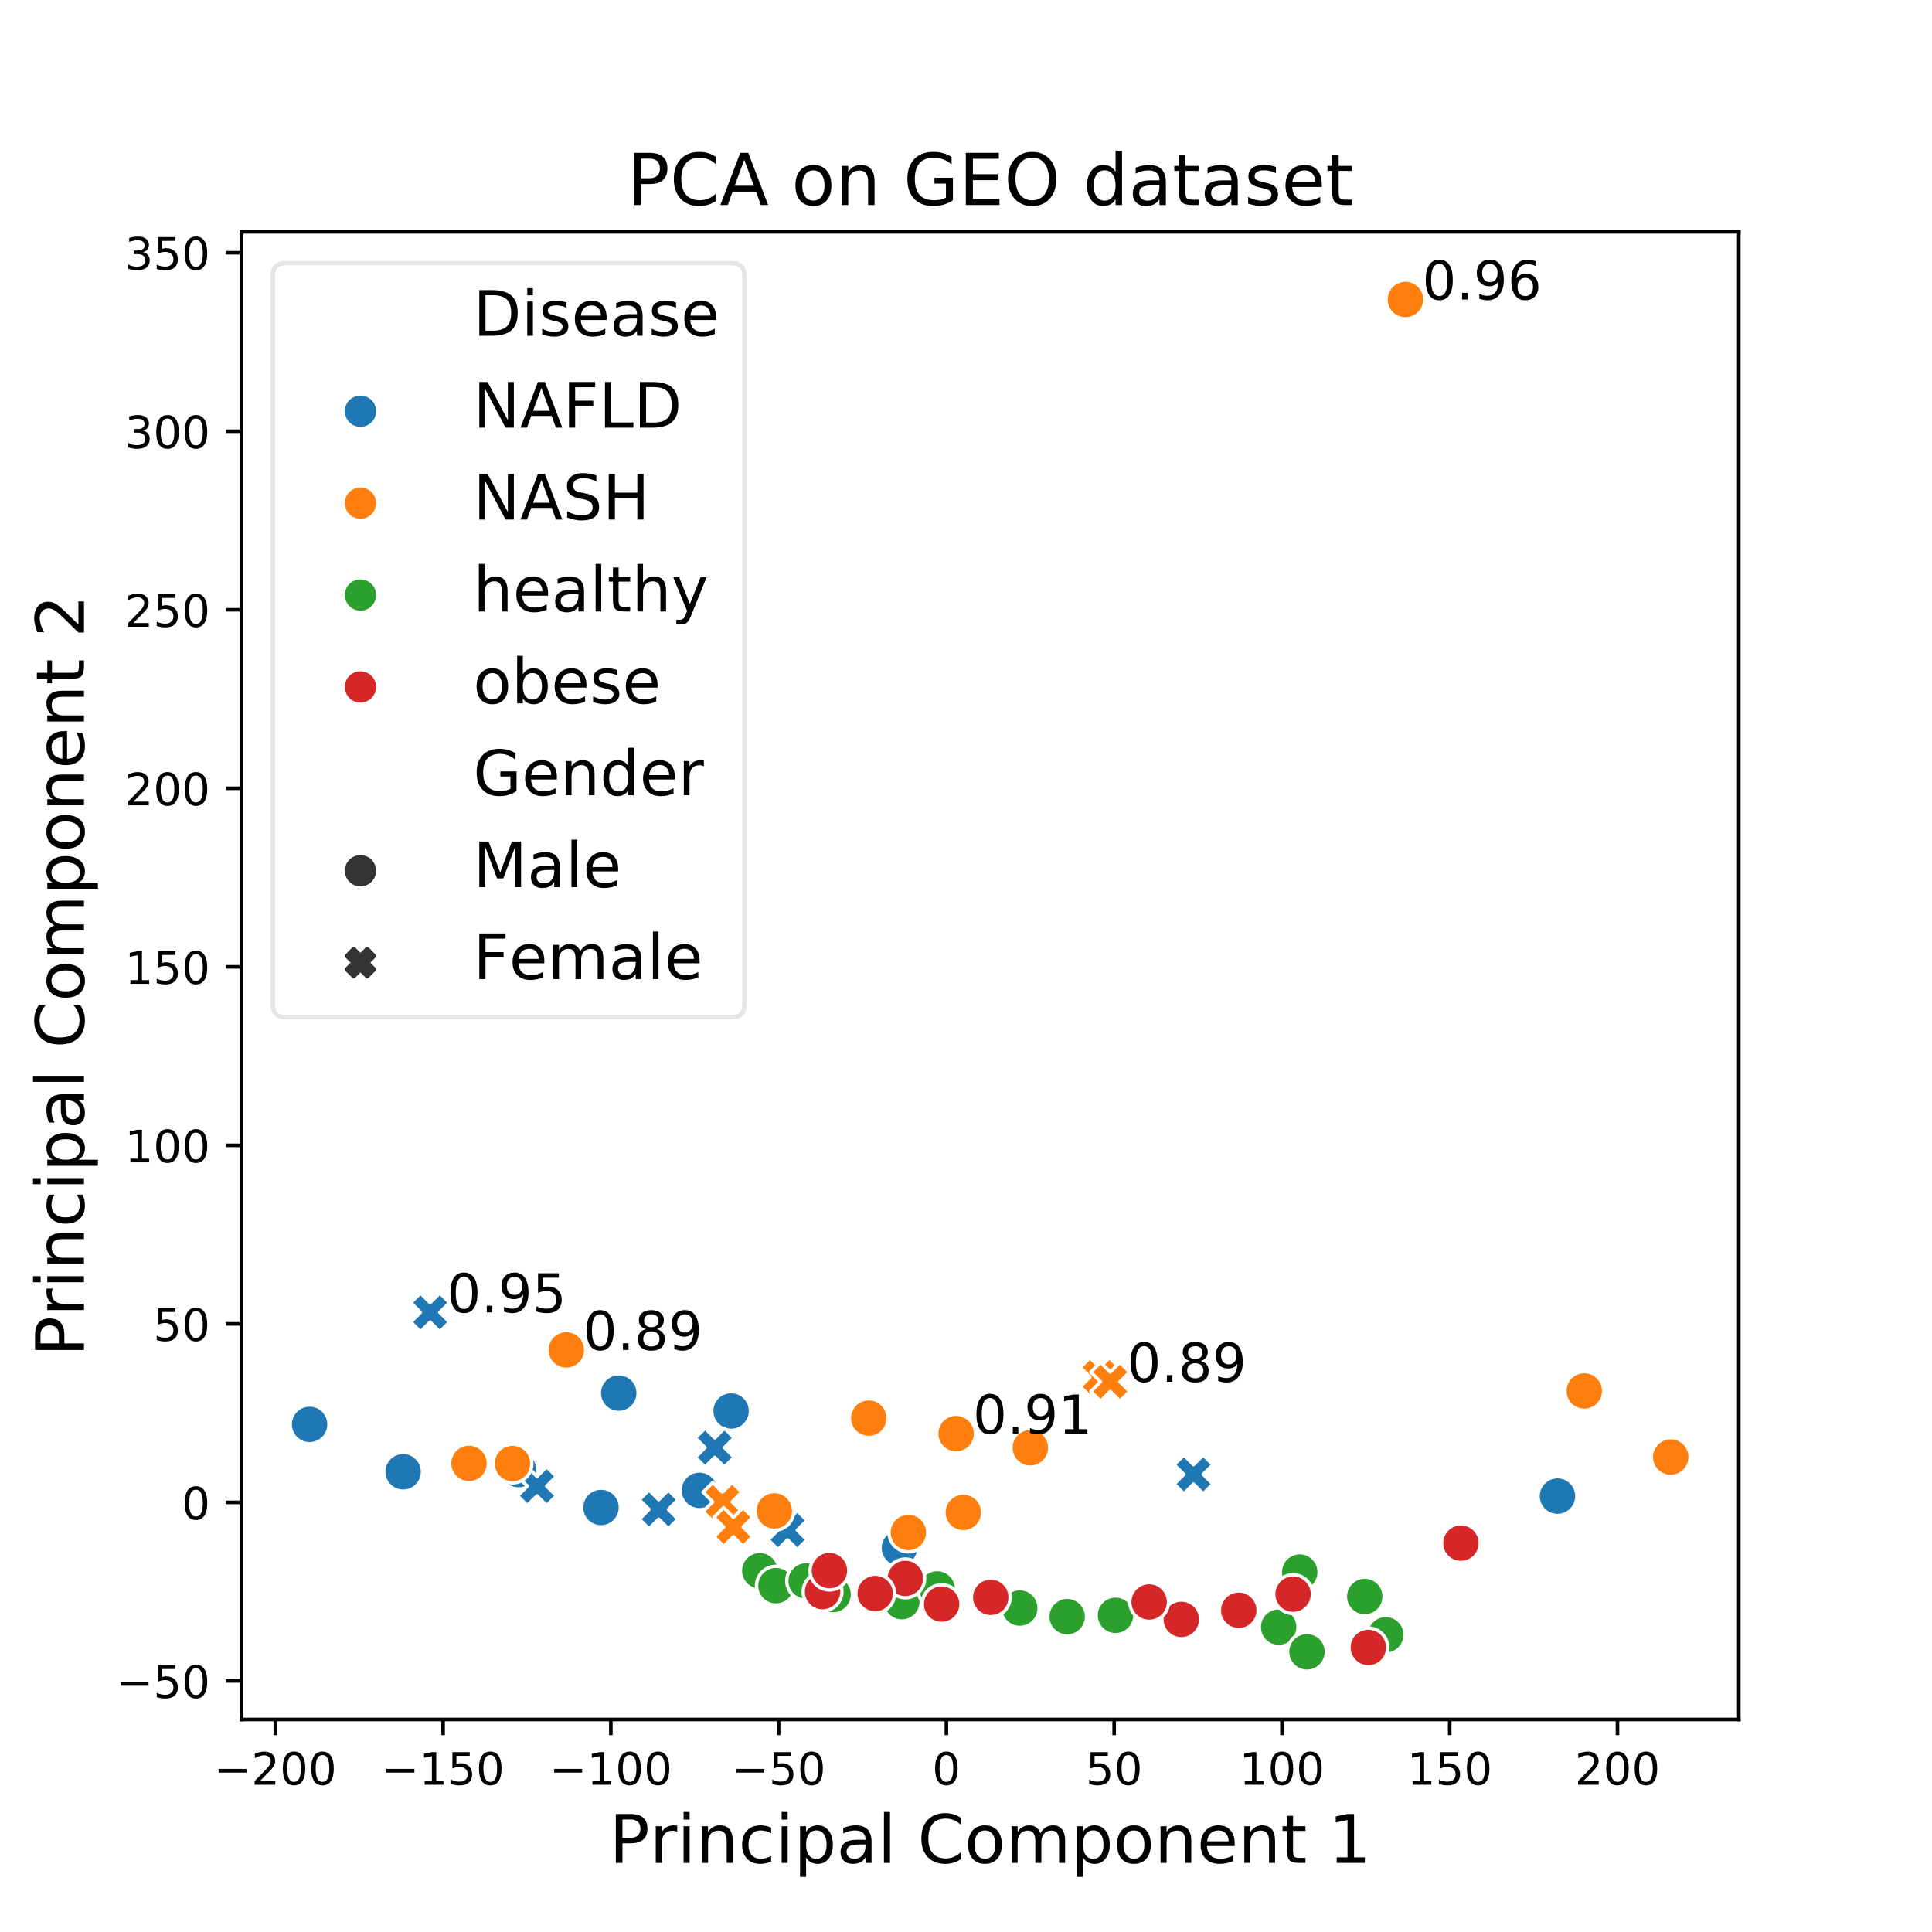 <?xml version="1.0" encoding="utf-8" standalone="no"?>
<!DOCTYPE svg PUBLIC "-//W3C//DTD SVG 1.1//EN"
  "http://www.w3.org/Graphics/SVG/1.1/DTD/svg11.dtd">
<!-- Created with matplotlib (https://matplotlib.org/) -->
<svg height="432pt" version="1.1" viewBox="0 0 432 432" width="432pt" xmlns="http://www.w3.org/2000/svg" xmlns:xlink="http://www.w3.org/1999/xlink">
 <defs>
  <style type="text/css">
*{stroke-linecap:butt;stroke-linejoin:round;}
  </style>
 </defs>
 <g id="figure_1">
  <g id="patch_1">
   <path d="M 0 432 
L 432 432 
L 432 0 
L 0 0 
z
" style="fill:#ffffff;"/>
  </g>
  <g id="axes_1">
   <g id="patch_2">
    <path d="M 54 384.48 
L 388.8 384.48 
L 388.8 51.84 
L 54 51.84 
z
" style="fill:#ffffff;"/>
   </g>
   <g id="PathCollection_1">
    <path clip-path="url(#p9c30defc64)" d="M 90.141 333.425 
C 91.289 333.425 92.39 332.968 93.202 332.156 
C 94.014 331.344 94.471 330.243 94.471 329.094 
C 94.471 327.946 94.014 326.845 93.202 326.033 
C 92.39 325.221 91.289 324.764 90.141 324.764 
C 88.992 324.764 87.891 325.221 87.079 326.033 
C 86.267 326.845 85.81 327.946 85.81 329.094 
C 85.81 330.243 86.267 331.344 87.079 332.156 
C 87.891 332.968 88.992 333.425 90.141 333.425 
z
" style="fill:#1f77b4;stroke:#ffffff;stroke-width:0.75;"/>
    <path clip-path="url(#p9c30defc64)" d="M 69.225 322.825 
C 70.374 322.825 71.475 322.369 72.287 321.557 
C 73.099 320.745 73.556 319.643 73.556 318.495 
C 73.556 317.347 73.099 316.245 72.287 315.433 
C 71.475 314.621 70.374 314.165 69.225 314.165 
C 68.077 314.165 66.976 314.621 66.164 315.433 
C 65.352 316.245 64.895 317.347 64.895 318.495 
C 64.895 319.643 65.352 320.745 66.164 321.557 
C 66.976 322.369 68.077 322.825 69.225 322.825 
z
" style="fill:#1f77b4;stroke:#ffffff;stroke-width:0.75;"/>
    <path clip-path="url(#p9c30defc64)" d="M 115.953 332.942 
C 117.102 332.942 118.203 332.485 119.015 331.673 
C 119.827 330.861 120.283 329.76 120.283 328.612 
C 120.283 327.463 119.827 326.362 119.015 325.55 
C 118.203 324.738 117.102 324.281 115.953 324.281 
C 114.805 324.281 113.703 324.738 112.891 325.55 
C 112.079 326.362 111.623 327.463 111.623 328.612 
C 111.623 329.76 112.079 330.861 112.891 331.673 
C 113.703 332.485 114.805 332.942 115.953 332.942 
z
" style="fill:#1f77b4;stroke:#ffffff;stroke-width:0.75;"/>
    <path clip-path="url(#p9c30defc64)" d="M 117.906 336.629 
L 120.071 334.464 
L 122.236 336.629 
L 124.401 334.464 
L 122.236 332.299 
L 124.401 330.134 
L 122.236 327.969 
L 120.071 330.134 
L 117.906 327.969 
L 115.741 330.134 
L 117.906 332.299 
L 115.741 334.464 
z
" style="fill:#1f77b4;stroke:#ffffff;stroke-width:0.75;"/>
    <path clip-path="url(#p9c30defc64)" d="M 173.939 346.464 
L 176.104 344.298 
L 178.269 346.464 
L 180.434 344.298 
L 178.269 342.133 
L 180.434 339.968 
L 178.269 337.803 
L 176.104 339.968 
L 173.939 337.803 
L 171.774 339.968 
L 173.939 342.133 
L 171.774 344.298 
z
" style="fill:#1f77b4;stroke:#ffffff;stroke-width:0.75;"/>
    <path clip-path="url(#p9c30defc64)" d="M 134.387 341.404 
C 135.535 341.404 136.636 340.948 137.448 340.136 
C 138.26 339.324 138.717 338.222 138.717 337.074 
C 138.717 335.926 138.26 334.824 137.448 334.012 
C 136.636 333.2 135.535 332.744 134.387 332.744 
C 133.238 332.744 132.137 333.2 131.325 334.012 
C 130.513 334.824 130.056 335.926 130.056 337.074 
C 130.056 338.222 130.513 339.324 131.325 340.136 
C 132.137 340.948 133.238 341.404 134.387 341.404 
z
" style="fill:#1f77b4;stroke:#ffffff;stroke-width:0.75;"/>
    <path clip-path="url(#p9c30defc64)" d="M 201.117 350.464 
C 202.265 350.464 203.367 350.008 204.179 349.196 
C 204.991 348.384 205.447 347.283 205.447 346.134 
C 205.447 344.986 204.991 343.884 204.179 343.072 
C 203.367 342.26 202.265 341.804 201.117 341.804 
C 199.969 341.804 198.867 342.26 198.055 343.072 
C 197.243 343.884 196.787 344.986 196.787 346.134 
C 196.787 347.283 197.243 348.384 198.055 349.196 
C 198.867 350.008 199.969 350.464 201.117 350.464 
z
" style="fill:#1f77b4;stroke:#ffffff;stroke-width:0.75;"/>
    <path clip-path="url(#p9c30defc64)" d="M 145.121 341.842 
L 147.286 339.677 
L 149.451 341.842 
L 151.616 339.677 
L 149.451 337.512 
L 151.616 335.346 
L 149.451 333.181 
L 147.286 335.346 
L 145.121 333.181 
L 142.956 335.346 
L 145.121 337.512 
L 142.956 339.677 
z
" style="fill:#1f77b4;stroke:#ffffff;stroke-width:0.75;"/>
    <path clip-path="url(#p9c30defc64)" d="M 156.392 337.573 
C 157.54 337.573 158.642 337.117 159.454 336.305 
C 160.266 335.493 160.722 334.391 160.722 333.243 
C 160.722 332.095 160.266 330.993 159.454 330.181 
C 158.642 329.369 157.54 328.913 156.392 328.913 
C 155.243 328.913 154.142 329.369 153.33 330.181 
C 152.518 330.993 152.062 332.095 152.062 333.243 
C 152.062 334.391 152.518 335.493 153.33 336.305 
C 154.142 337.117 155.243 337.573 156.392 337.573 
z
" style="fill:#1f77b4;stroke:#ffffff;stroke-width:0.75;"/>
    <path clip-path="url(#p9c30defc64)" d="M 138.353 315.834 
C 139.501 315.834 140.603 315.377 141.415 314.565 
C 142.227 313.753 142.683 312.652 142.683 311.504 
C 142.683 310.355 142.227 309.254 141.415 308.442 
C 140.603 307.63 139.501 307.173 138.353 307.173 
C 137.205 307.173 136.103 307.63 135.291 308.442 
C 134.479 309.254 134.023 310.355 134.023 311.504 
C 134.023 312.652 134.479 313.753 135.291 314.565 
C 136.103 315.377 137.205 315.834 138.353 315.834 
z
" style="fill:#1f77b4;stroke:#ffffff;stroke-width:0.75;"/>
    <path clip-path="url(#p9c30defc64)" d="M 163.475 319.836 
C 164.623 319.836 165.725 319.379 166.537 318.567 
C 167.349 317.755 167.805 316.654 167.805 315.506 
C 167.805 314.357 167.349 313.256 166.537 312.444 
C 165.725 311.632 164.623 311.175 163.475 311.175 
C 162.327 311.175 161.225 311.632 160.413 312.444 
C 159.601 313.256 159.145 314.357 159.145 315.506 
C 159.145 316.654 159.601 317.755 160.413 318.567 
C 161.225 319.379 162.327 319.836 163.475 319.836 
z
" style="fill:#1f77b4;stroke:#ffffff;stroke-width:0.75;"/>
    <path clip-path="url(#p9c30defc64)" d="M 94.013 297.781 
L 96.178 295.616 
L 98.343 297.781 
L 100.508 295.616 
L 98.343 293.451 
L 100.508 291.286 
L 98.343 289.121 
L 96.178 291.286 
L 94.013 289.121 
L 91.848 291.286 
L 94.013 293.451 
L 91.848 295.616 
z
" style="fill:#1f77b4;stroke:#ffffff;stroke-width:0.75;"/>
    <path clip-path="url(#p9c30defc64)" d="M 264.715 334.001 
L 266.88 331.836 
L 269.045 334.001 
L 271.21 331.836 
L 269.045 329.671 
L 271.21 327.506 
L 269.045 325.341 
L 266.88 327.506 
L 264.715 325.341 
L 262.55 327.506 
L 264.715 329.671 
L 262.55 331.836 
z
" style="fill:#1f77b4;stroke:#ffffff;stroke-width:0.75;"/>
    <path clip-path="url(#p9c30defc64)" d="M 348.258 338.862 
C 349.406 338.862 350.507 338.406 351.319 337.594 
C 352.131 336.782 352.588 335.681 352.588 334.532 
C 352.588 333.384 352.131 332.282 351.319 331.47 
C 350.507 330.658 349.406 330.202 348.258 330.202 
C 347.109 330.202 346.008 330.658 345.196 331.47 
C 344.384 332.282 343.927 333.384 343.927 334.532 
C 343.927 335.681 344.384 336.782 345.196 337.594 
C 346.008 338.406 347.109 338.862 348.258 338.862 
z
" style="fill:#1f77b4;stroke:#ffffff;stroke-width:0.75;"/>
    <path clip-path="url(#p9c30defc64)" d="M 157.651 328.023 
L 159.816 325.858 
L 161.981 328.023 
L 164.146 325.858 
L 161.981 323.693 
L 164.146 321.528 
L 161.981 319.363 
L 159.816 321.528 
L 157.651 319.363 
L 155.486 321.528 
L 157.651 323.693 
L 155.486 325.858 
z
" style="fill:#1f77b4;stroke:#ffffff;stroke-width:0.75;"/>
    <path clip-path="url(#p9c30defc64)" d="M 215.405 342.508 
C 216.553 342.508 217.655 342.051 218.467 341.239 
C 219.279 340.427 219.735 339.326 219.735 338.177 
C 219.735 337.029 219.279 335.928 218.467 335.116 
C 217.655 334.304 216.553 333.847 215.405 333.847 
C 214.257 333.847 213.155 334.304 212.343 335.116 
C 211.531 335.928 211.075 337.029 211.075 338.177 
C 211.075 339.326 211.531 340.427 212.343 341.239 
C 213.155 342.051 214.257 342.508 215.405 342.508 
z
" style="fill:#ff7f0e;stroke:#ffffff;stroke-width:0.75;"/>
    <path clip-path="url(#p9c30defc64)" d="M 159.37 340.146 
L 161.535 337.981 
L 163.7 340.146 
L 165.865 337.981 
L 163.7 335.816 
L 165.865 333.651 
L 163.7 331.486 
L 161.535 333.651 
L 159.37 331.486 
L 157.204 333.651 
L 159.37 335.816 
L 157.204 337.981 
z
" style="fill:#ff7f0e;stroke:#ffffff;stroke-width:0.75;"/>
    <path clip-path="url(#p9c30defc64)" d="M 104.87 331.551 
C 106.018 331.551 107.12 331.094 107.932 330.282 
C 108.744 329.47 109.2 328.369 109.2 327.22 
C 109.2 326.072 108.744 324.971 107.932 324.159 
C 107.12 323.347 106.018 322.89 104.87 322.89 
C 103.721 322.89 102.62 323.347 101.808 324.159 
C 100.996 324.971 100.54 326.072 100.54 327.22 
C 100.54 328.369 100.996 329.47 101.808 330.282 
C 102.62 331.094 103.721 331.551 104.87 331.551 
z
" style="fill:#ff7f0e;stroke:#ffffff;stroke-width:0.75;"/>
    <path clip-path="url(#p9c30defc64)" d="M 161.817 345.771 
L 163.982 343.605 
L 166.147 345.771 
L 168.312 343.605 
L 166.147 341.44 
L 168.312 339.275 
L 166.147 337.11 
L 163.982 339.275 
L 161.817 337.11 
L 159.652 339.275 
L 161.817 341.44 
L 159.652 343.605 
z
" style="fill:#ff7f0e;stroke:#ffffff;stroke-width:0.75;"/>
    <path clip-path="url(#p9c30defc64)" d="M 114.595 331.581 
C 115.743 331.581 116.845 331.124 117.657 330.312 
C 118.469 329.5 118.925 328.399 118.925 327.25 
C 118.925 326.102 118.469 325.001 117.657 324.189 
C 116.845 323.377 115.743 322.92 114.595 322.92 
C 113.446 322.92 112.345 323.377 111.533 324.189 
C 110.721 325.001 110.265 326.102 110.265 327.25 
C 110.265 328.399 110.721 329.5 111.533 330.312 
C 112.345 331.124 113.446 331.581 114.595 331.581 
z
" style="fill:#ff7f0e;stroke:#ffffff;stroke-width:0.75;"/>
    <path clip-path="url(#p9c30defc64)" d="M 203.118 347.003 
C 204.266 347.003 205.368 346.546 206.18 345.734 
C 206.992 344.922 207.448 343.821 207.448 342.672 
C 207.448 341.524 206.992 340.423 206.18 339.611 
C 205.368 338.799 204.266 338.342 203.118 338.342 
C 201.969 338.342 200.868 338.799 200.056 339.611 
C 199.244 340.423 198.788 341.524 198.788 342.672 
C 198.788 343.821 199.244 344.922 200.056 345.734 
C 200.868 346.546 201.969 347.003 203.118 347.003 
z
" style="fill:#ff7f0e;stroke:#ffffff;stroke-width:0.75;"/>
    <path clip-path="url(#p9c30defc64)" d="M 173.144 342.176 
C 174.293 342.176 175.394 341.719 176.206 340.907 
C 177.018 340.095 177.474 338.994 177.474 337.846 
C 177.474 336.697 177.018 335.596 176.206 334.784 
C 175.394 333.972 174.293 333.515 173.144 333.515 
C 171.996 333.515 170.894 333.972 170.082 334.784 
C 169.27 335.596 168.814 336.697 168.814 337.846 
C 168.814 338.994 169.27 340.095 170.082 340.907 
C 170.894 341.719 171.996 342.176 173.144 342.176 
z
" style="fill:#ff7f0e;stroke:#ffffff;stroke-width:0.75;"/>
    <path clip-path="url(#p9c30defc64)" d="M 194.264 321.427 
C 195.412 321.427 196.514 320.971 197.326 320.159 
C 198.138 319.347 198.594 318.246 198.594 317.097 
C 198.594 315.949 198.138 314.847 197.326 314.035 
C 196.514 313.223 195.412 312.767 194.264 312.767 
C 193.116 312.767 192.014 313.223 191.202 314.035 
C 190.39 314.847 189.934 315.949 189.934 317.097 
C 189.934 318.246 190.39 319.347 191.202 320.159 
C 192.014 320.971 193.116 321.427 194.264 321.427 
z
" style="fill:#ff7f0e;stroke:#ffffff;stroke-width:0.75;"/>
    <path clip-path="url(#p9c30defc64)" d="M 126.627 306.181 
C 127.775 306.181 128.876 305.725 129.688 304.913 
C 130.501 304.101 130.957 302.999 130.957 301.851 
C 130.957 300.703 130.501 299.601 129.688 298.789 
C 128.876 297.977 127.775 297.521 126.627 297.521 
C 125.478 297.521 124.377 297.977 123.565 298.789 
C 122.753 299.601 122.296 300.703 122.296 301.851 
C 122.296 302.999 122.753 304.101 123.565 304.913 
C 124.377 305.725 125.478 306.181 126.627 306.181 
z
" style="fill:#ff7f0e;stroke:#ffffff;stroke-width:0.75;"/>
    <path clip-path="url(#p9c30defc64)" d="M 243.729 312.245 
L 245.894 310.08 
L 248.059 312.245 
L 250.224 310.08 
L 248.059 307.914 
L 250.224 305.749 
L 248.059 303.584 
L 245.894 305.749 
L 243.729 303.584 
L 241.564 305.749 
L 243.729 307.914 
L 241.564 310.08 
z
" style="fill:#ff7f0e;stroke:#ffffff;stroke-width:0.75;"/>
    <path clip-path="url(#p9c30defc64)" d="M 246.084 313.3 
L 248.249 311.135 
L 250.414 313.3 
L 252.579 311.135 
L 250.414 308.97 
L 252.579 306.805 
L 250.414 304.64 
L 248.249 306.805 
L 246.084 304.64 
L 243.919 306.805 
L 246.084 308.97 
L 243.919 311.135 
z
" style="fill:#ff7f0e;stroke:#ffffff;stroke-width:0.75;"/>
    <path clip-path="url(#p9c30defc64)" d="M 354.249 315.351 
C 355.397 315.351 356.499 314.895 357.311 314.083 
C 358.123 313.271 358.579 312.17 358.579 311.021 
C 358.579 309.873 358.123 308.771 357.311 307.959 
C 356.499 307.147 355.397 306.691 354.249 306.691 
C 353.101 306.691 351.999 307.147 351.187 307.959 
C 350.375 308.771 349.919 309.873 349.919 311.021 
C 349.919 312.17 350.375 313.271 351.187 314.083 
C 351.999 314.895 353.101 315.351 354.249 315.351 
z
" style="fill:#ff7f0e;stroke:#ffffff;stroke-width:0.75;"/>
    <path clip-path="url(#p9c30defc64)" d="M 373.575 330.132 
C 374.723 330.132 375.824 329.676 376.636 328.864 
C 377.448 328.052 377.905 326.95 377.905 325.802 
C 377.905 324.653 377.448 323.552 376.636 322.74 
C 375.824 321.928 374.723 321.472 373.575 321.472 
C 372.426 321.472 371.325 321.928 370.513 322.74 
C 369.701 323.552 369.244 324.653 369.244 325.802 
C 369.244 326.95 369.701 328.052 370.513 328.864 
C 371.325 329.676 372.426 330.132 373.575 330.132 
z
" style="fill:#ff7f0e;stroke:#ffffff;stroke-width:0.75;"/>
    <path clip-path="url(#p9c30defc64)" d="M 213.791 324.896 
C 214.939 324.896 216.041 324.44 216.853 323.628 
C 217.665 322.816 218.121 321.714 218.121 320.566 
C 218.121 319.418 217.665 318.316 216.853 317.504 
C 216.041 316.692 214.939 316.236 213.791 316.236 
C 212.643 316.236 211.541 316.692 210.729 317.504 
C 209.917 318.316 209.461 319.418 209.461 320.566 
C 209.461 321.714 209.917 322.816 210.729 323.628 
C 211.541 324.44 212.643 324.896 213.791 324.896 
z
" style="fill:#ff7f0e;stroke:#ffffff;stroke-width:0.75;"/>
    <path clip-path="url(#p9c30defc64)" d="M 314.26 71.3 
C 315.408 71.3 316.51 70.844 317.322 70.032 
C 318.134 69.22 318.59 68.119 318.59 66.97 
C 318.59 65.822 318.134 64.72 317.322 63.908 
C 316.51 63.096 315.408 62.64 314.26 62.64 
C 313.112 62.64 312.01 63.096 311.198 63.908 
C 310.386 64.72 309.93 65.822 309.93 66.97 
C 309.93 68.119 310.386 69.22 311.198 70.032 
C 312.01 70.844 313.112 71.3 314.26 71.3 
z
" style="fill:#ff7f0e;stroke:#ffffff;stroke-width:0.75;"/>
    <path clip-path="url(#p9c30defc64)" d="M 230.382 328.053 
C 231.53 328.053 232.631 327.597 233.443 326.785 
C 234.255 325.973 234.712 324.872 234.712 323.723 
C 234.712 322.575 234.255 321.473 233.443 320.661 
C 232.631 319.849 231.53 319.393 230.382 319.393 
C 229.233 319.393 228.132 319.849 227.32 320.661 
C 226.508 321.473 226.051 322.575 226.051 323.723 
C 226.051 324.872 226.508 325.973 227.32 326.785 
C 228.132 327.597 229.233 328.053 230.382 328.053 
z
" style="fill:#ff7f0e;stroke:#ffffff;stroke-width:0.75;"/>
    <path clip-path="url(#p9c30defc64)" d="M 290.628 355.849 
C 291.776 355.849 292.878 355.392 293.69 354.58 
C 294.502 353.768 294.958 352.667 294.958 351.519 
C 294.958 350.37 294.502 349.269 293.69 348.457 
C 292.878 347.645 291.776 347.188 290.628 347.188 
C 289.48 347.188 288.378 347.645 287.566 348.457 
C 286.754 349.269 286.298 350.37 286.298 351.519 
C 286.298 352.667 286.754 353.768 287.566 354.58 
C 288.378 355.392 289.48 355.849 290.628 355.849 
z
" style="fill:#2ca02c;stroke:#ffffff;stroke-width:0.75;"/>
    <path clip-path="url(#p9c30defc64)" d="M 285.908 368.157 
C 287.056 368.157 288.158 367.701 288.97 366.889 
C 289.782 366.077 290.238 364.976 290.238 363.827 
C 290.238 362.679 289.782 361.577 288.97 360.765 
C 288.158 359.953 287.056 359.497 285.908 359.497 
C 284.759 359.497 283.658 359.953 282.846 360.765 
C 282.034 361.577 281.578 362.679 281.578 363.827 
C 281.578 364.976 282.034 366.077 282.846 366.889 
C 283.658 367.701 284.759 368.157 285.908 368.157 
z
" style="fill:#2ca02c;stroke:#ffffff;stroke-width:0.75;"/>
    <path clip-path="url(#p9c30defc64)" d="M 309.86 369.87 
C 311.008 369.87 312.109 369.414 312.921 368.602 
C 313.734 367.789 314.19 366.688 314.19 365.54 
C 314.19 364.391 313.734 363.29 312.921 362.478 
C 312.109 361.666 311.008 361.21 309.86 361.21 
C 308.711 361.21 307.61 361.666 306.798 362.478 
C 305.986 363.29 305.53 364.391 305.53 365.54 
C 305.53 366.688 305.986 367.789 306.798 368.602 
C 307.61 369.414 308.711 369.87 309.86 369.87 
z
" style="fill:#2ca02c;stroke:#ffffff;stroke-width:0.75;"/>
    <path clip-path="url(#p9c30defc64)" d="M 305.164 361.311 
C 306.313 361.311 307.414 360.855 308.226 360.043 
C 309.038 359.231 309.494 358.129 309.494 356.981 
C 309.494 355.833 309.038 354.731 308.226 353.919 
C 307.414 353.107 306.313 352.651 305.164 352.651 
C 304.016 352.651 302.914 353.107 302.102 353.919 
C 301.29 354.731 300.834 355.833 300.834 356.981 
C 300.834 358.129 301.29 359.231 302.102 360.043 
C 302.914 360.855 304.016 361.311 305.164 361.311 
z
" style="fill:#2ca02c;stroke:#ffffff;stroke-width:0.75;"/>
    <path clip-path="url(#p9c30defc64)" d="M 238.622 365.818 
C 239.77 365.818 240.871 365.361 241.683 364.549 
C 242.495 363.737 242.952 362.636 242.952 361.488 
C 242.952 360.339 242.495 359.238 241.683 358.426 
C 240.871 357.614 239.77 357.157 238.622 357.157 
C 237.473 357.157 236.372 357.614 235.56 358.426 
C 234.748 359.238 234.291 360.339 234.291 361.488 
C 234.291 362.636 234.748 363.737 235.56 364.549 
C 236.372 365.361 237.473 365.818 238.622 365.818 
z
" style="fill:#2ca02c;stroke:#ffffff;stroke-width:0.75;"/>
    <path clip-path="url(#p9c30defc64)" d="M 249.427 365.523 
C 250.575 365.523 251.677 365.066 252.489 364.254 
C 253.301 363.442 253.757 362.341 253.757 361.192 
C 253.757 360.044 253.301 358.943 252.489 358.131 
C 251.677 357.319 250.575 356.862 249.427 356.862 
C 248.279 356.862 247.177 357.319 246.365 358.131 
C 245.553 358.943 245.097 360.044 245.097 361.192 
C 245.097 362.341 245.553 363.442 246.365 364.254 
C 247.177 365.066 248.279 365.523 249.427 365.523 
z
" style="fill:#2ca02c;stroke:#ffffff;stroke-width:0.75;"/>
    <path clip-path="url(#p9c30defc64)" d="M 201.658 362.468 
C 202.807 362.468 203.908 362.012 204.72 361.2 
C 205.532 360.388 205.988 359.286 205.988 358.138 
C 205.988 356.989 205.532 355.888 204.72 355.076 
C 203.908 354.264 202.807 353.808 201.658 353.808 
C 200.51 353.808 199.408 354.264 198.596 355.076 
C 197.784 355.888 197.328 356.989 197.328 358.138 
C 197.328 359.286 197.784 360.388 198.596 361.2 
C 199.408 362.012 200.51 362.468 201.658 362.468 
z
" style="fill:#2ca02c;stroke:#ffffff;stroke-width:0.75;"/>
    <path clip-path="url(#p9c30defc64)" d="M 169.889 355.553 
C 171.037 355.553 172.138 355.097 172.95 354.285 
C 173.762 353.473 174.219 352.371 174.219 351.223 
C 174.219 350.074 173.762 348.973 172.95 348.161 
C 172.138 347.349 171.037 346.893 169.889 346.893 
C 168.74 346.893 167.639 347.349 166.827 348.161 
C 166.015 348.973 165.558 350.074 165.558 351.223 
C 165.558 352.371 166.015 353.473 166.827 354.285 
C 167.639 355.097 168.74 355.553 169.889 355.553 
z
" style="fill:#2ca02c;stroke:#ffffff;stroke-width:0.75;"/>
    <path clip-path="url(#p9c30defc64)" d="M 228.022 363.898 
C 229.17 363.898 230.272 363.441 231.084 362.629 
C 231.896 361.817 232.352 360.716 232.352 359.568 
C 232.352 358.419 231.896 357.318 231.084 356.506 
C 230.272 355.694 229.17 355.237 228.022 355.237 
C 226.873 355.237 225.772 355.694 224.96 356.506 
C 224.148 357.318 223.692 358.419 223.692 359.568 
C 223.692 360.716 224.148 361.817 224.96 362.629 
C 225.772 363.441 226.873 363.898 228.022 363.898 
z
" style="fill:#2ca02c;stroke:#ffffff;stroke-width:0.75;"/>
    <path clip-path="url(#p9c30defc64)" d="M 173.495 358.885 
C 174.643 358.885 175.745 358.429 176.557 357.617 
C 177.369 356.805 177.825 355.703 177.825 354.555 
C 177.825 353.406 177.369 352.305 176.557 351.493 
C 175.745 350.681 174.643 350.225 173.495 350.225 
C 172.346 350.225 171.245 350.681 170.433 351.493 
C 169.621 352.305 169.165 353.406 169.165 354.555 
C 169.165 355.703 169.621 356.805 170.433 357.617 
C 171.245 358.429 172.346 358.885 173.495 358.885 
z
" style="fill:#2ca02c;stroke:#ffffff;stroke-width:0.75;"/>
    <path clip-path="url(#p9c30defc64)" d="M 186.283 360.876 
C 187.432 360.876 188.533 360.42 189.345 359.608 
C 190.157 358.796 190.614 357.694 190.614 356.546 
C 190.614 355.398 190.157 354.296 189.345 353.484 
C 188.533 352.672 187.432 352.216 186.283 352.216 
C 185.135 352.216 184.034 352.672 183.222 353.484 
C 182.41 354.296 181.953 355.398 181.953 356.546 
C 181.953 357.694 182.41 358.796 183.222 359.608 
C 184.034 360.42 185.135 360.876 186.283 360.876 
z
" style="fill:#2ca02c;stroke:#ffffff;stroke-width:0.75;"/>
    <path clip-path="url(#p9c30defc64)" d="M 180.251 357.819 
C 181.399 357.819 182.501 357.362 183.313 356.55 
C 184.125 355.738 184.581 354.637 184.581 353.488 
C 184.581 352.34 184.125 351.239 183.313 350.427 
C 182.501 349.615 181.399 349.158 180.251 349.158 
C 179.103 349.158 178.001 349.615 177.189 350.427 
C 176.377 351.239 175.921 352.34 175.921 353.488 
C 175.921 354.637 176.377 355.738 177.189 356.55 
C 178.001 357.362 179.103 357.819 180.251 357.819 
z
" style="fill:#2ca02c;stroke:#ffffff;stroke-width:0.75;"/>
    <path clip-path="url(#p9c30defc64)" d="M 209.547 359.619 
C 210.695 359.619 211.797 359.162 212.609 358.35 
C 213.421 357.538 213.877 356.437 213.877 355.289 
C 213.877 354.14 213.421 353.039 212.609 352.227 
C 211.797 351.415 210.695 350.958 209.547 350.958 
C 208.399 350.958 207.297 351.415 206.485 352.227 
C 205.673 353.039 205.217 354.14 205.217 355.289 
C 205.217 356.437 205.673 357.538 206.485 358.35 
C 207.297 359.162 208.399 359.619 209.547 359.619 
z
" style="fill:#2ca02c;stroke:#ffffff;stroke-width:0.75;"/>
    <path clip-path="url(#p9c30defc64)" d="M 292.246 373.68 
C 293.394 373.68 294.495 373.224 295.307 372.412 
C 296.119 371.6 296.576 370.498 296.576 369.35 
C 296.576 368.201 296.119 367.1 295.307 366.288 
C 294.495 365.476 293.394 365.02 292.246 365.02 
C 291.097 365.02 289.996 365.476 289.184 366.288 
C 288.372 367.1 287.915 368.201 287.915 369.35 
C 287.915 370.498 288.372 371.6 289.184 372.412 
C 289.996 373.224 291.097 373.68 292.246 373.68 
z
" style="fill:#2ca02c;stroke:#ffffff;stroke-width:0.75;"/>
    <path clip-path="url(#p9c30defc64)" d="M 305.965 372.704 
C 307.114 372.704 308.215 372.248 309.027 371.435 
C 309.839 370.623 310.296 369.522 310.296 368.374 
C 310.296 367.225 309.839 366.124 309.027 365.312 
C 308.215 364.5 307.114 364.044 305.965 364.044 
C 304.817 364.044 303.716 364.5 302.904 365.312 
C 302.092 366.124 301.635 367.225 301.635 368.374 
C 301.635 369.522 302.092 370.623 302.904 371.435 
C 303.716 372.248 304.817 372.704 305.965 372.704 
z
" style="fill:#d62728;stroke:#ffffff;stroke-width:0.75;"/>
    <path clip-path="url(#p9c30defc64)" d="M 276.994 364.394 
C 278.143 364.394 279.244 363.938 280.056 363.126 
C 280.868 362.314 281.324 361.212 281.324 360.064 
C 281.324 358.915 280.868 357.814 280.056 357.002 
C 279.244 356.19 278.143 355.734 276.994 355.734 
C 275.846 355.734 274.744 356.19 273.932 357.002 
C 273.12 357.814 272.664 358.915 272.664 360.064 
C 272.664 361.212 273.12 362.314 273.932 363.126 
C 274.744 363.938 275.846 364.394 276.994 364.394 
z
" style="fill:#d62728;stroke:#ffffff;stroke-width:0.75;"/>
    <path clip-path="url(#p9c30defc64)" d="M 264.142 366.428 
C 265.29 366.428 266.392 365.972 267.204 365.16 
C 268.016 364.348 268.472 363.247 268.472 362.098 
C 268.472 360.95 268.016 359.848 267.204 359.036 
C 266.392 358.224 265.29 357.768 264.142 357.768 
C 262.993 357.768 261.892 358.224 261.08 359.036 
C 260.268 359.848 259.812 360.95 259.812 362.098 
C 259.812 363.247 260.268 364.348 261.08 365.16 
C 261.892 365.972 262.993 366.428 264.142 366.428 
z
" style="fill:#d62728;stroke:#ffffff;stroke-width:0.75;"/>
    <path clip-path="url(#p9c30defc64)" d="M 256.954 362.536 
C 258.102 362.536 259.204 362.079 260.016 361.267 
C 260.828 360.455 261.284 359.354 261.284 358.206 
C 261.284 357.057 260.828 355.956 260.016 355.144 
C 259.204 354.332 258.102 353.875 256.954 353.875 
C 255.806 353.875 254.704 354.332 253.892 355.144 
C 253.08 355.956 252.624 357.057 252.624 358.206 
C 252.624 359.354 253.08 360.455 253.892 361.267 
C 254.704 362.079 255.806 362.536 256.954 362.536 
z
" style="fill:#d62728;stroke:#ffffff;stroke-width:0.75;"/>
    <path clip-path="url(#p9c30defc64)" d="M 202.435 357.263 
C 203.583 357.263 204.685 356.807 205.497 355.995 
C 206.309 355.183 206.765 354.081 206.765 352.933 
C 206.765 351.785 206.309 350.683 205.497 349.871 
C 204.685 349.059 203.583 348.603 202.435 348.603 
C 201.287 348.603 200.185 349.059 199.373 349.871 
C 198.561 350.683 198.105 351.785 198.105 352.933 
C 198.105 354.081 198.561 355.183 199.373 355.995 
C 200.185 356.807 201.287 357.263 202.435 357.263 
z
" style="fill:#d62728;stroke:#ffffff;stroke-width:0.75;"/>
    <path clip-path="url(#p9c30defc64)" d="M 210.555 363.009 
C 211.703 363.009 212.805 362.553 213.617 361.741 
C 214.429 360.929 214.885 359.827 214.885 358.679 
C 214.885 357.53 214.429 356.429 213.617 355.617 
C 212.805 354.805 211.703 354.349 210.555 354.349 
C 209.406 354.349 208.305 354.805 207.493 355.617 
C 206.681 356.429 206.225 357.53 206.225 358.679 
C 206.225 359.827 206.681 360.929 207.493 361.741 
C 208.305 362.553 209.406 363.009 210.555 363.009 
z
" style="fill:#d62728;stroke:#ffffff;stroke-width:0.75;"/>
    <path clip-path="url(#p9c30defc64)" d="M 183.922 360.222 
C 185.07 360.222 186.172 359.766 186.984 358.954 
C 187.796 358.142 188.252 357.04 188.252 355.892 
C 188.252 354.743 187.796 353.642 186.984 352.83 
C 186.172 352.018 185.07 351.562 183.922 351.562 
C 182.773 351.562 181.672 352.018 180.86 352.83 
C 180.048 353.642 179.592 354.743 179.592 355.892 
C 179.592 357.04 180.048 358.142 180.86 358.954 
C 181.672 359.766 182.773 360.222 183.922 360.222 
z
" style="fill:#d62728;stroke:#ffffff;stroke-width:0.75;"/>
    <path clip-path="url(#p9c30defc64)" d="M 195.696 360.649 
C 196.845 360.649 197.946 360.192 198.758 359.38 
C 199.57 358.568 200.026 357.467 200.026 356.318 
C 200.026 355.17 199.57 354.069 198.758 353.257 
C 197.946 352.445 196.845 351.988 195.696 351.988 
C 194.548 351.988 193.446 352.445 192.634 353.257 
C 191.822 354.069 191.366 355.17 191.366 356.318 
C 191.366 357.467 191.822 358.568 192.634 359.38 
C 193.446 360.192 194.548 360.649 195.696 360.649 
z
" style="fill:#d62728;stroke:#ffffff;stroke-width:0.75;"/>
    <path clip-path="url(#p9c30defc64)" d="M 326.664 349.378 
C 327.812 349.378 328.914 348.922 329.726 348.11 
C 330.538 347.298 330.994 346.196 330.994 345.048 
C 330.994 343.9 330.538 342.798 329.726 341.986 
C 328.914 341.174 327.812 340.718 326.664 340.718 
C 325.515 340.718 324.414 341.174 323.602 341.986 
C 322.79 342.798 322.334 343.9 322.334 345.048 
C 322.334 346.196 322.79 347.298 323.602 348.11 
C 324.414 348.922 325.515 349.378 326.664 349.378 
z
" style="fill:#d62728;stroke:#ffffff;stroke-width:0.75;"/>
    <path clip-path="url(#p9c30defc64)" d="M 221.532 361.501 
C 222.681 361.501 223.782 361.045 224.594 360.233 
C 225.406 359.421 225.862 358.319 225.862 357.171 
C 225.862 356.023 225.406 354.921 224.594 354.109 
C 223.782 353.297 222.681 352.841 221.532 352.841 
C 220.384 352.841 219.283 353.297 218.47 354.109 
C 217.658 354.921 217.202 356.023 217.202 357.171 
C 217.202 358.319 217.658 359.421 218.47 360.233 
C 219.283 361.045 220.384 361.501 221.532 361.501 
z
" style="fill:#d62728;stroke:#ffffff;stroke-width:0.75;"/>
    <path clip-path="url(#p9c30defc64)" d="M 185.464 355.517 
C 186.612 355.517 187.714 355.06 188.526 354.248 
C 189.338 353.436 189.794 352.335 189.794 351.186 
C 189.794 350.038 189.338 348.937 188.526 348.125 
C 187.714 347.313 186.612 346.856 185.464 346.856 
C 184.316 346.856 183.214 347.313 182.402 348.125 
C 181.59 348.937 181.134 350.038 181.134 351.186 
C 181.134 352.335 181.59 353.436 182.402 354.248 
C 183.214 355.06 184.316 355.517 185.464 355.517 
z
" style="fill:#d62728;stroke:#ffffff;stroke-width:0.75;"/>
    <path clip-path="url(#p9c30defc64)" d="M 289.135 360.782 
C 290.283 360.782 291.384 360.326 292.196 359.514 
C 293.008 358.702 293.465 357.601 293.465 356.452 
C 293.465 355.304 293.008 354.203 292.196 353.39 
C 291.384 352.578 290.283 352.122 289.135 352.122 
C 287.986 352.122 286.885 352.578 286.073 353.39 
C 285.261 354.203 284.804 355.304 284.804 356.452 
C 284.804 357.601 285.261 358.702 286.073 359.514 
C 286.885 360.326 287.986 360.782 289.135 360.782 
z
" style="fill:#d62728;stroke:#ffffff;stroke-width:0.75;"/>
   </g>
   <g id="PathCollection_2"/>
   <g id="PathCollection_3"/>
   <g id="PathCollection_4"/>
   <g id="PathCollection_5"/>
   <g id="PathCollection_6"/>
   <g id="PathCollection_7"/>
   <g id="PathCollection_8"/>
   <g id="PathCollection_9"/>
   <g id="matplotlib.axis_1">
    <g id="xtick_1">
     <g id="line2d_1">
      <defs>
       <path d="M 0 0 
L 0 3.5 
" id="m29fdaa1fc8" style="stroke:#000000;stroke-width:0.8;"/>
      </defs>
      <g>
       <use style="stroke:#000000;stroke-width:0.8;" x="61.559" xlink:href="#m29fdaa1fc8" y="384.48"/>
      </g>
     </g>
     <g id="text_1">
      <!-- −200 -->
      <defs>
       <path d="M 10.594 35.5 
L 73.188 35.5 
L 73.188 27.203 
L 10.594 27.203 
z
" id="DejaVuSans-8722"/>
       <path d="M 19.188 8.297 
L 53.609 8.297 
L 53.609 0 
L 7.328 0 
L 7.328 8.297 
Q 12.938 14.109 22.625 23.891 
Q 32.328 33.688 34.812 36.531 
Q 39.547 41.844 41.422 45.531 
Q 43.312 49.219 43.312 52.781 
Q 43.312 58.594 39.234 62.25 
Q 35.156 65.922 28.609 65.922 
Q 23.969 65.922 18.812 64.312 
Q 13.672 62.703 7.812 59.422 
L 7.812 69.391 
Q 13.766 71.781 18.938 73 
Q 24.125 74.219 28.422 74.219 
Q 39.75 74.219 46.484 68.547 
Q 53.219 62.891 53.219 53.422 
Q 53.219 48.922 51.531 44.891 
Q 49.859 40.875 45.406 35.406 
Q 44.188 33.984 37.641 27.219 
Q 31.109 20.453 19.188 8.297 
z
" id="DejaVuSans-50"/>
       <path d="M 31.781 66.406 
Q 24.172 66.406 20.328 58.906 
Q 16.5 51.422 16.5 36.375 
Q 16.5 21.391 20.328 13.891 
Q 24.172 6.391 31.781 6.391 
Q 39.453 6.391 43.281 13.891 
Q 47.125 21.391 47.125 36.375 
Q 47.125 51.422 43.281 58.906 
Q 39.453 66.406 31.781 66.406 
z
M 31.781 74.219 
Q 44.047 74.219 50.516 64.516 
Q 56.984 54.828 56.984 36.375 
Q 56.984 17.969 50.516 8.266 
Q 44.047 -1.422 31.781 -1.422 
Q 19.531 -1.422 13.062 8.266 
Q 6.594 17.969 6.594 36.375 
Q 6.594 54.828 13.062 64.516 
Q 19.531 74.219 31.781 74.219 
z
" id="DejaVuSans-48"/>
      </defs>
      <g transform="translate(47.825 399.078)scale(0.1 -0.1)">
       <use xlink:href="#DejaVuSans-8722"/>
       <use x="83.789" xlink:href="#DejaVuSans-50"/>
       <use x="147.412" xlink:href="#DejaVuSans-48"/>
       <use x="211.035" xlink:href="#DejaVuSans-48"/>
      </g>
     </g>
    </g>
    <g id="xtick_2">
     <g id="line2d_2">
      <g>
       <use style="stroke:#000000;stroke-width:0.8;" x="99.073" xlink:href="#m29fdaa1fc8" y="384.48"/>
      </g>
     </g>
     <g id="text_2">
      <!-- −150 -->
      <defs>
       <path d="M 12.406 8.297 
L 28.516 8.297 
L 28.516 63.922 
L 10.984 60.406 
L 10.984 69.391 
L 28.422 72.906 
L 38.281 72.906 
L 38.281 8.297 
L 54.391 8.297 
L 54.391 0 
L 12.406 0 
z
" id="DejaVuSans-49"/>
       <path d="M 10.797 72.906 
L 49.516 72.906 
L 49.516 64.594 
L 19.828 64.594 
L 19.828 46.734 
Q 21.969 47.469 24.109 47.828 
Q 26.266 48.188 28.422 48.188 
Q 40.625 48.188 47.75 41.5 
Q 54.891 34.812 54.891 23.391 
Q 54.891 11.625 47.562 5.094 
Q 40.234 -1.422 26.906 -1.422 
Q 22.312 -1.422 17.547 -0.641 
Q 12.797 0.141 7.719 1.703 
L 7.719 11.625 
Q 12.109 9.234 16.797 8.062 
Q 21.484 6.891 26.703 6.891 
Q 35.156 6.891 40.078 11.328 
Q 45.016 15.766 45.016 23.391 
Q 45.016 31 40.078 35.438 
Q 35.156 39.891 26.703 39.891 
Q 22.75 39.891 18.812 39.016 
Q 14.891 38.141 10.797 36.281 
z
" id="DejaVuSans-53"/>
      </defs>
      <g transform="translate(85.339 399.078)scale(0.1 -0.1)">
       <use xlink:href="#DejaVuSans-8722"/>
       <use x="83.789" xlink:href="#DejaVuSans-49"/>
       <use x="147.412" xlink:href="#DejaVuSans-53"/>
       <use x="211.035" xlink:href="#DejaVuSans-48"/>
      </g>
     </g>
    </g>
    <g id="xtick_3">
     <g id="line2d_3">
      <g>
       <use style="stroke:#000000;stroke-width:0.8;" x="136.587" xlink:href="#m29fdaa1fc8" y="384.48"/>
      </g>
     </g>
     <g id="text_3">
      <!-- −100 -->
      <g transform="translate(122.853 399.078)scale(0.1 -0.1)">
       <use xlink:href="#DejaVuSans-8722"/>
       <use x="83.789" xlink:href="#DejaVuSans-49"/>
       <use x="147.412" xlink:href="#DejaVuSans-48"/>
       <use x="211.035" xlink:href="#DejaVuSans-48"/>
      </g>
     </g>
    </g>
    <g id="xtick_4">
     <g id="line2d_4">
      <g>
       <use style="stroke:#000000;stroke-width:0.8;" x="174.101" xlink:href="#m29fdaa1fc8" y="384.48"/>
      </g>
     </g>
     <g id="text_4">
      <!-- −50 -->
      <g transform="translate(163.548 399.078)scale(0.1 -0.1)">
       <use xlink:href="#DejaVuSans-8722"/>
       <use x="83.789" xlink:href="#DejaVuSans-53"/>
       <use x="147.412" xlink:href="#DejaVuSans-48"/>
      </g>
     </g>
    </g>
    <g id="xtick_5">
     <g id="line2d_5">
      <g>
       <use style="stroke:#000000;stroke-width:0.8;" x="211.615" xlink:href="#m29fdaa1fc8" y="384.48"/>
      </g>
     </g>
     <g id="text_5">
      <!-- 0 -->
      <g transform="translate(208.433 399.078)scale(0.1 -0.1)">
       <use xlink:href="#DejaVuSans-48"/>
      </g>
     </g>
    </g>
    <g id="xtick_6">
     <g id="line2d_6">
      <g>
       <use style="stroke:#000000;stroke-width:0.8;" x="249.128" xlink:href="#m29fdaa1fc8" y="384.48"/>
      </g>
     </g>
     <g id="text_6">
      <!-- 50 -->
      <g transform="translate(242.766 399.078)scale(0.1 -0.1)">
       <use xlink:href="#DejaVuSans-53"/>
       <use x="63.623" xlink:href="#DejaVuSans-48"/>
      </g>
     </g>
    </g>
    <g id="xtick_7">
     <g id="line2d_7">
      <g>
       <use style="stroke:#000000;stroke-width:0.8;" x="286.642" xlink:href="#m29fdaa1fc8" y="384.48"/>
      </g>
     </g>
     <g id="text_7">
      <!-- 100 -->
      <g transform="translate(277.099 399.078)scale(0.1 -0.1)">
       <use xlink:href="#DejaVuSans-49"/>
       <use x="63.623" xlink:href="#DejaVuSans-48"/>
       <use x="127.246" xlink:href="#DejaVuSans-48"/>
      </g>
     </g>
    </g>
    <g id="xtick_8">
     <g id="line2d_8">
      <g>
       <use style="stroke:#000000;stroke-width:0.8;" x="324.156" xlink:href="#m29fdaa1fc8" y="384.48"/>
      </g>
     </g>
     <g id="text_8">
      <!-- 150 -->
      <g transform="translate(314.613 399.078)scale(0.1 -0.1)">
       <use xlink:href="#DejaVuSans-49"/>
       <use x="63.623" xlink:href="#DejaVuSans-53"/>
       <use x="127.246" xlink:href="#DejaVuSans-48"/>
      </g>
     </g>
    </g>
    <g id="xtick_9">
     <g id="line2d_9">
      <g>
       <use style="stroke:#000000;stroke-width:0.8;" x="361.67" xlink:href="#m29fdaa1fc8" y="384.48"/>
      </g>
     </g>
     <g id="text_9">
      <!-- 200 -->
      <g transform="translate(352.127 399.078)scale(0.1 -0.1)">
       <use xlink:href="#DejaVuSans-50"/>
       <use x="63.623" xlink:href="#DejaVuSans-48"/>
       <use x="127.246" xlink:href="#DejaVuSans-48"/>
      </g>
     </g>
    </g>
    <g id="text_10">
     <!-- Principal Component 1 -->
     <defs>
      <path d="M 19.672 64.797 
L 19.672 37.406 
L 32.078 37.406 
Q 38.969 37.406 42.719 40.969 
Q 46.484 44.531 46.484 51.125 
Q 46.484 57.672 42.719 61.234 
Q 38.969 64.797 32.078 64.797 
z
M 9.812 72.906 
L 32.078 72.906 
Q 44.344 72.906 50.609 67.359 
Q 56.891 61.812 56.891 51.125 
Q 56.891 40.328 50.609 34.812 
Q 44.344 29.297 32.078 29.297 
L 19.672 29.297 
L 19.672 0 
L 9.812 0 
z
" id="DejaVuSans-80"/>
      <path d="M 41.109 46.297 
Q 39.594 47.172 37.812 47.578 
Q 36.031 48 33.891 48 
Q 26.266 48 22.188 43.047 
Q 18.109 38.094 18.109 28.812 
L 18.109 0 
L 9.078 0 
L 9.078 54.688 
L 18.109 54.688 
L 18.109 46.188 
Q 20.953 51.172 25.484 53.578 
Q 30.031 56 36.531 56 
Q 37.453 56 38.578 55.875 
Q 39.703 55.766 41.062 55.516 
z
" id="DejaVuSans-114"/>
      <path d="M 9.422 54.688 
L 18.406 54.688 
L 18.406 0 
L 9.422 0 
z
M 9.422 75.984 
L 18.406 75.984 
L 18.406 64.594 
L 9.422 64.594 
z
" id="DejaVuSans-105"/>
      <path d="M 54.891 33.016 
L 54.891 0 
L 45.906 0 
L 45.906 32.719 
Q 45.906 40.484 42.875 44.328 
Q 39.844 48.188 33.797 48.188 
Q 26.516 48.188 22.312 43.547 
Q 18.109 38.922 18.109 30.906 
L 18.109 0 
L 9.078 0 
L 9.078 54.688 
L 18.109 54.688 
L 18.109 46.188 
Q 21.344 51.125 25.703 53.562 
Q 30.078 56 35.797 56 
Q 45.219 56 50.047 50.172 
Q 54.891 44.344 54.891 33.016 
z
" id="DejaVuSans-110"/>
      <path d="M 48.781 52.594 
L 48.781 44.188 
Q 44.969 46.297 41.141 47.344 
Q 37.312 48.391 33.406 48.391 
Q 24.656 48.391 19.812 42.844 
Q 14.984 37.312 14.984 27.297 
Q 14.984 17.281 19.812 11.734 
Q 24.656 6.203 33.406 6.203 
Q 37.312 6.203 41.141 7.25 
Q 44.969 8.297 48.781 10.406 
L 48.781 2.094 
Q 45.016 0.344 40.984 -0.531 
Q 36.969 -1.422 32.422 -1.422 
Q 20.062 -1.422 12.781 6.344 
Q 5.516 14.109 5.516 27.297 
Q 5.516 40.672 12.859 48.328 
Q 20.219 56 33.016 56 
Q 37.156 56 41.109 55.141 
Q 45.062 54.297 48.781 52.594 
z
" id="DejaVuSans-99"/>
      <path d="M 18.109 8.203 
L 18.109 -20.797 
L 9.078 -20.797 
L 9.078 54.688 
L 18.109 54.688 
L 18.109 46.391 
Q 20.953 51.266 25.266 53.625 
Q 29.594 56 35.594 56 
Q 45.562 56 51.781 48.094 
Q 58.016 40.188 58.016 27.297 
Q 58.016 14.406 51.781 6.484 
Q 45.562 -1.422 35.594 -1.422 
Q 29.594 -1.422 25.266 0.953 
Q 20.953 3.328 18.109 8.203 
z
M 48.688 27.297 
Q 48.688 37.203 44.609 42.844 
Q 40.531 48.484 33.406 48.484 
Q 26.266 48.484 22.188 42.844 
Q 18.109 37.203 18.109 27.297 
Q 18.109 17.391 22.188 11.75 
Q 26.266 6.109 33.406 6.109 
Q 40.531 6.109 44.609 11.75 
Q 48.688 17.391 48.688 27.297 
z
" id="DejaVuSans-112"/>
      <path d="M 34.281 27.484 
Q 23.391 27.484 19.188 25 
Q 14.984 22.516 14.984 16.5 
Q 14.984 11.719 18.141 8.906 
Q 21.297 6.109 26.703 6.109 
Q 34.188 6.109 38.703 11.406 
Q 43.219 16.703 43.219 25.484 
L 43.219 27.484 
z
M 52.203 31.203 
L 52.203 0 
L 43.219 0 
L 43.219 8.297 
Q 40.141 3.328 35.547 0.953 
Q 30.953 -1.422 24.312 -1.422 
Q 15.922 -1.422 10.953 3.297 
Q 6 8.016 6 15.922 
Q 6 25.141 12.172 29.828 
Q 18.359 34.516 30.609 34.516 
L 43.219 34.516 
L 43.219 35.406 
Q 43.219 41.609 39.141 45 
Q 35.062 48.391 27.688 48.391 
Q 23 48.391 18.547 47.266 
Q 14.109 46.141 10.016 43.891 
L 10.016 52.203 
Q 14.938 54.109 19.578 55.047 
Q 24.219 56 28.609 56 
Q 40.484 56 46.344 49.844 
Q 52.203 43.703 52.203 31.203 
z
" id="DejaVuSans-97"/>
      <path d="M 9.422 75.984 
L 18.406 75.984 
L 18.406 0 
L 9.422 0 
z
" id="DejaVuSans-108"/>
      <path id="DejaVuSans-32"/>
      <path d="M 64.406 67.281 
L 64.406 56.891 
Q 59.422 61.531 53.781 63.812 
Q 48.141 66.109 41.797 66.109 
Q 29.297 66.109 22.656 58.469 
Q 16.016 50.828 16.016 36.375 
Q 16.016 21.969 22.656 14.328 
Q 29.297 6.688 41.797 6.688 
Q 48.141 6.688 53.781 8.984 
Q 59.422 11.281 64.406 15.922 
L 64.406 5.609 
Q 59.234 2.094 53.438 0.328 
Q 47.656 -1.422 41.219 -1.422 
Q 24.656 -1.422 15.125 8.703 
Q 5.609 18.844 5.609 36.375 
Q 5.609 53.953 15.125 64.078 
Q 24.656 74.219 41.219 74.219 
Q 47.75 74.219 53.531 72.484 
Q 59.328 70.75 64.406 67.281 
z
" id="DejaVuSans-67"/>
      <path d="M 30.609 48.391 
Q 23.391 48.391 19.188 42.75 
Q 14.984 37.109 14.984 27.297 
Q 14.984 17.484 19.156 11.844 
Q 23.344 6.203 30.609 6.203 
Q 37.797 6.203 41.984 11.859 
Q 46.188 17.531 46.188 27.297 
Q 46.188 37.016 41.984 42.703 
Q 37.797 48.391 30.609 48.391 
z
M 30.609 56 
Q 42.328 56 49.016 48.375 
Q 55.719 40.766 55.719 27.297 
Q 55.719 13.875 49.016 6.219 
Q 42.328 -1.422 30.609 -1.422 
Q 18.844 -1.422 12.172 6.219 
Q 5.516 13.875 5.516 27.297 
Q 5.516 40.766 12.172 48.375 
Q 18.844 56 30.609 56 
z
" id="DejaVuSans-111"/>
      <path d="M 52 44.188 
Q 55.375 50.25 60.062 53.125 
Q 64.75 56 71.094 56 
Q 79.641 56 84.281 50.016 
Q 88.922 44.047 88.922 33.016 
L 88.922 0 
L 79.891 0 
L 79.891 32.719 
Q 79.891 40.578 77.094 44.375 
Q 74.312 48.188 68.609 48.188 
Q 61.625 48.188 57.562 43.547 
Q 53.516 38.922 53.516 30.906 
L 53.516 0 
L 44.484 0 
L 44.484 32.719 
Q 44.484 40.625 41.703 44.406 
Q 38.922 48.188 33.109 48.188 
Q 26.219 48.188 22.156 43.531 
Q 18.109 38.875 18.109 30.906 
L 18.109 0 
L 9.078 0 
L 9.078 54.688 
L 18.109 54.688 
L 18.109 46.188 
Q 21.188 51.219 25.484 53.609 
Q 29.781 56 35.688 56 
Q 41.656 56 45.828 52.969 
Q 50 49.953 52 44.188 
z
" id="DejaVuSans-109"/>
      <path d="M 56.203 29.594 
L 56.203 25.203 
L 14.891 25.203 
Q 15.484 15.922 20.484 11.062 
Q 25.484 6.203 34.422 6.203 
Q 39.594 6.203 44.453 7.469 
Q 49.312 8.734 54.109 11.281 
L 54.109 2.781 
Q 49.266 0.734 44.188 -0.344 
Q 39.109 -1.422 33.891 -1.422 
Q 20.797 -1.422 13.156 6.188 
Q 5.516 13.812 5.516 26.812 
Q 5.516 40.234 12.766 48.109 
Q 20.016 56 32.328 56 
Q 43.359 56 49.781 48.891 
Q 56.203 41.797 56.203 29.594 
z
M 47.219 32.234 
Q 47.125 39.594 43.094 43.984 
Q 39.062 48.391 32.422 48.391 
Q 24.906 48.391 20.391 44.141 
Q 15.875 39.891 15.188 32.172 
z
" id="DejaVuSans-101"/>
      <path d="M 18.312 70.219 
L 18.312 54.688 
L 36.812 54.688 
L 36.812 47.703 
L 18.312 47.703 
L 18.312 18.016 
Q 18.312 11.328 20.141 9.422 
Q 21.969 7.516 27.594 7.516 
L 36.812 7.516 
L 36.812 0 
L 27.594 0 
Q 17.188 0 13.234 3.875 
Q 9.281 7.766 9.281 18.016 
L 9.281 47.703 
L 2.688 47.703 
L 2.688 54.688 
L 9.281 54.688 
L 9.281 70.219 
z
" id="DejaVuSans-116"/>
     </defs>
     <g transform="translate(136.228 416.556)scale(0.15 -0.15)">
      <use xlink:href="#DejaVuSans-80"/>
      <use x="60.287" xlink:href="#DejaVuSans-114"/>
      <use x="101.4" xlink:href="#DejaVuSans-105"/>
      <use x="129.184" xlink:href="#DejaVuSans-110"/>
      <use x="192.562" xlink:href="#DejaVuSans-99"/>
      <use x="247.543" xlink:href="#DejaVuSans-105"/>
      <use x="275.326" xlink:href="#DejaVuSans-112"/>
      <use x="338.803" xlink:href="#DejaVuSans-97"/>
      <use x="400.082" xlink:href="#DejaVuSans-108"/>
      <use x="427.865" xlink:href="#DejaVuSans-32"/>
      <use x="459.652" xlink:href="#DejaVuSans-67"/>
      <use x="529.477" xlink:href="#DejaVuSans-111"/>
      <use x="590.658" xlink:href="#DejaVuSans-109"/>
      <use x="688.07" xlink:href="#DejaVuSans-112"/>
      <use x="751.547" xlink:href="#DejaVuSans-111"/>
      <use x="812.729" xlink:href="#DejaVuSans-110"/>
      <use x="876.107" xlink:href="#DejaVuSans-101"/>
      <use x="937.631" xlink:href="#DejaVuSans-110"/>
      <use x="1001.01" xlink:href="#DejaVuSans-116"/>
      <use x="1040.219" xlink:href="#DejaVuSans-32"/>
      <use x="1072.006" xlink:href="#DejaVuSans-49"/>
     </g>
    </g>
   </g>
   <g id="matplotlib.axis_2">
    <g id="ytick_1">
     <g id="line2d_10">
      <defs>
       <path d="M 0 0 
L -3.5 0 
" id="ma46dcb73d2" style="stroke:#000000;stroke-width:0.8;"/>
      </defs>
      <g>
       <use style="stroke:#000000;stroke-width:0.8;" x="54" xlink:href="#ma46dcb73d2" y="375.855"/>
      </g>
     </g>
     <g id="text_11">
      <!-- −50 -->
      <g transform="translate(25.895 379.654)scale(0.1 -0.1)">
       <use xlink:href="#DejaVuSans-8722"/>
       <use x="83.789" xlink:href="#DejaVuSans-53"/>
       <use x="147.412" xlink:href="#DejaVuSans-48"/>
      </g>
     </g>
    </g>
    <g id="ytick_2">
     <g id="line2d_11">
      <g>
       <use style="stroke:#000000;stroke-width:0.8;" x="54" xlink:href="#ma46dcb73d2" y="335.937"/>
      </g>
     </g>
     <g id="text_12">
      <!-- 0 -->
      <g transform="translate(40.638 339.736)scale(0.1 -0.1)">
       <use xlink:href="#DejaVuSans-48"/>
      </g>
     </g>
    </g>
    <g id="ytick_3">
     <g id="line2d_12">
      <g>
       <use style="stroke:#000000;stroke-width:0.8;" x="54" xlink:href="#ma46dcb73d2" y="296.019"/>
      </g>
     </g>
     <g id="text_13">
      <!-- 50 -->
      <g transform="translate(34.275 299.818)scale(0.1 -0.1)">
       <use xlink:href="#DejaVuSans-53"/>
       <use x="63.623" xlink:href="#DejaVuSans-48"/>
      </g>
     </g>
    </g>
    <g id="ytick_4">
     <g id="line2d_13">
      <g>
       <use style="stroke:#000000;stroke-width:0.8;" x="54" xlink:href="#ma46dcb73d2" y="256.101"/>
      </g>
     </g>
     <g id="text_14">
      <!-- 100 -->
      <g transform="translate(27.913 259.9)scale(0.1 -0.1)">
       <use xlink:href="#DejaVuSans-49"/>
       <use x="63.623" xlink:href="#DejaVuSans-48"/>
       <use x="127.246" xlink:href="#DejaVuSans-48"/>
      </g>
     </g>
    </g>
    <g id="ytick_5">
     <g id="line2d_14">
      <g>
       <use style="stroke:#000000;stroke-width:0.8;" x="54" xlink:href="#ma46dcb73d2" y="216.183"/>
      </g>
     </g>
     <g id="text_15">
      <!-- 150 -->
      <g transform="translate(27.913 219.982)scale(0.1 -0.1)">
       <use xlink:href="#DejaVuSans-49"/>
       <use x="63.623" xlink:href="#DejaVuSans-53"/>
       <use x="127.246" xlink:href="#DejaVuSans-48"/>
      </g>
     </g>
    </g>
    <g id="ytick_6">
     <g id="line2d_15">
      <g>
       <use style="stroke:#000000;stroke-width:0.8;" x="54" xlink:href="#ma46dcb73d2" y="176.265"/>
      </g>
     </g>
     <g id="text_16">
      <!-- 200 -->
      <g transform="translate(27.913 180.064)scale(0.1 -0.1)">
       <use xlink:href="#DejaVuSans-50"/>
       <use x="63.623" xlink:href="#DejaVuSans-48"/>
       <use x="127.246" xlink:href="#DejaVuSans-48"/>
      </g>
     </g>
    </g>
    <g id="ytick_7">
     <g id="line2d_16">
      <g>
       <use style="stroke:#000000;stroke-width:0.8;" x="54" xlink:href="#ma46dcb73d2" y="136.347"/>
      </g>
     </g>
     <g id="text_17">
      <!-- 250 -->
      <g transform="translate(27.913 140.146)scale(0.1 -0.1)">
       <use xlink:href="#DejaVuSans-50"/>
       <use x="63.623" xlink:href="#DejaVuSans-53"/>
       <use x="127.246" xlink:href="#DejaVuSans-48"/>
      </g>
     </g>
    </g>
    <g id="ytick_8">
     <g id="line2d_17">
      <g>
       <use style="stroke:#000000;stroke-width:0.8;" x="54" xlink:href="#ma46dcb73d2" y="96.429"/>
      </g>
     </g>
     <g id="text_18">
      <!-- 300 -->
      <defs>
       <path d="M 40.578 39.312 
Q 47.656 37.797 51.625 33 
Q 55.609 28.219 55.609 21.188 
Q 55.609 10.406 48.188 4.484 
Q 40.766 -1.422 27.094 -1.422 
Q 22.516 -1.422 17.656 -0.516 
Q 12.797 0.391 7.625 2.203 
L 7.625 11.719 
Q 11.719 9.328 16.594 8.109 
Q 21.484 6.891 26.812 6.891 
Q 36.078 6.891 40.938 10.547 
Q 45.797 14.203 45.797 21.188 
Q 45.797 27.641 41.281 31.266 
Q 36.766 34.906 28.719 34.906 
L 20.219 34.906 
L 20.219 43.016 
L 29.109 43.016 
Q 36.375 43.016 40.234 45.922 
Q 44.094 48.828 44.094 54.297 
Q 44.094 59.906 40.109 62.906 
Q 36.141 65.922 28.719 65.922 
Q 24.656 65.922 20.016 65.031 
Q 15.375 64.156 9.812 62.312 
L 9.812 71.094 
Q 15.438 72.656 20.344 73.438 
Q 25.25 74.219 29.594 74.219 
Q 40.828 74.219 47.359 69.109 
Q 53.906 64.016 53.906 55.328 
Q 53.906 49.266 50.438 45.094 
Q 46.969 40.922 40.578 39.312 
z
" id="DejaVuSans-51"/>
      </defs>
      <g transform="translate(27.913 100.228)scale(0.1 -0.1)">
       <use xlink:href="#DejaVuSans-51"/>
       <use x="63.623" xlink:href="#DejaVuSans-48"/>
       <use x="127.246" xlink:href="#DejaVuSans-48"/>
      </g>
     </g>
    </g>
    <g id="ytick_9">
     <g id="line2d_18">
      <g>
       <use style="stroke:#000000;stroke-width:0.8;" x="54" xlink:href="#ma46dcb73d2" y="56.511"/>
      </g>
     </g>
     <g id="text_19">
      <!-- 350 -->
      <g transform="translate(27.913 60.31)scale(0.1 -0.1)">
       <use xlink:href="#DejaVuSans-51"/>
       <use x="63.623" xlink:href="#DejaVuSans-53"/>
       <use x="127.246" xlink:href="#DejaVuSans-48"/>
      </g>
     </g>
    </g>
    <g id="text_20">
     <!-- Principal Component 2 -->
     <g transform="translate(18.776 303.332)rotate(-90)scale(0.15 -0.15)">
      <use xlink:href="#DejaVuSans-80"/>
      <use x="60.287" xlink:href="#DejaVuSans-114"/>
      <use x="101.4" xlink:href="#DejaVuSans-105"/>
      <use x="129.184" xlink:href="#DejaVuSans-110"/>
      <use x="192.562" xlink:href="#DejaVuSans-99"/>
      <use x="247.543" xlink:href="#DejaVuSans-105"/>
      <use x="275.326" xlink:href="#DejaVuSans-112"/>
      <use x="338.803" xlink:href="#DejaVuSans-97"/>
      <use x="400.082" xlink:href="#DejaVuSans-108"/>
      <use x="427.865" xlink:href="#DejaVuSans-32"/>
      <use x="459.652" xlink:href="#DejaVuSans-67"/>
      <use x="529.477" xlink:href="#DejaVuSans-111"/>
      <use x="590.658" xlink:href="#DejaVuSans-109"/>
      <use x="688.07" xlink:href="#DejaVuSans-112"/>
      <use x="751.547" xlink:href="#DejaVuSans-111"/>
      <use x="812.729" xlink:href="#DejaVuSans-110"/>
      <use x="876.107" xlink:href="#DejaVuSans-101"/>
      <use x="937.631" xlink:href="#DejaVuSans-110"/>
      <use x="1001.01" xlink:href="#DejaVuSans-116"/>
      <use x="1040.219" xlink:href="#DejaVuSans-32"/>
      <use x="1072.006" xlink:href="#DejaVuSans-50"/>
     </g>
    </g>
   </g>
   <g id="patch_3">
    <path d="M 54 384.48 
L 54 51.84 
" style="fill:none;stroke:#000000;stroke-linecap:square;stroke-linejoin:miter;stroke-width:0.8;"/>
   </g>
   <g id="patch_4">
    <path d="M 388.8 384.48 
L 388.8 51.84 
" style="fill:none;stroke:#000000;stroke-linecap:square;stroke-linejoin:miter;stroke-width:0.8;"/>
   </g>
   <g id="patch_5">
    <path d="M 54 384.48 
L 388.8 384.48 
" style="fill:none;stroke:#000000;stroke-linecap:square;stroke-linejoin:miter;stroke-width:0.8;"/>
   </g>
   <g id="patch_6">
    <path d="M 54 51.84 
L 388.8 51.84 
" style="fill:none;stroke:#000000;stroke-linecap:square;stroke-linejoin:miter;stroke-width:0.8;"/>
   </g>
   <g id="text_21">
    <!-- 0.95 -->
    <defs>
     <path d="M 10.688 12.406 
L 21 12.406 
L 21 0 
L 10.688 0 
z
" id="DejaVuSans-46"/>
     <path d="M 10.984 1.516 
L 10.984 10.5 
Q 14.703 8.734 18.5 7.812 
Q 22.312 6.891 25.984 6.891 
Q 35.75 6.891 40.891 13.453 
Q 46.047 20.016 46.781 33.406 
Q 43.953 29.203 39.594 26.953 
Q 35.25 24.703 29.984 24.703 
Q 19.047 24.703 12.672 31.312 
Q 6.297 37.938 6.297 49.422 
Q 6.297 60.641 12.938 67.422 
Q 19.578 74.219 30.609 74.219 
Q 43.266 74.219 49.922 64.516 
Q 56.594 54.828 56.594 36.375 
Q 56.594 19.141 48.406 8.859 
Q 40.234 -1.422 26.422 -1.422 
Q 22.703 -1.422 18.891 -0.688 
Q 15.094 0.047 10.984 1.516 
z
M 30.609 32.422 
Q 37.25 32.422 41.125 36.953 
Q 45.016 41.5 45.016 49.422 
Q 45.016 57.281 41.125 61.844 
Q 37.25 66.406 30.609 66.406 
Q 23.969 66.406 20.094 61.844 
Q 16.219 57.281 16.219 49.422 
Q 16.219 41.5 20.094 36.953 
Q 23.969 32.422 30.609 32.422 
z
" id="DejaVuSans-57"/>
    </defs>
    <g transform="translate(99.929 293.451)scale(0.12 -0.12)">
     <use xlink:href="#DejaVuSans-48"/>
     <use x="63.623" xlink:href="#DejaVuSans-46"/>
     <use x="95.41" xlink:href="#DejaVuSans-57"/>
     <use x="159.033" xlink:href="#DejaVuSans-53"/>
    </g>
   </g>
   <g id="text_22">
    <!-- 0.89 -->
    <defs>
     <path d="M 31.781 34.625 
Q 24.75 34.625 20.719 30.859 
Q 16.703 27.094 16.703 20.516 
Q 16.703 13.922 20.719 10.156 
Q 24.75 6.391 31.781 6.391 
Q 38.812 6.391 42.859 10.172 
Q 46.922 13.969 46.922 20.516 
Q 46.922 27.094 42.891 30.859 
Q 38.875 34.625 31.781 34.625 
z
M 21.922 38.812 
Q 15.578 40.375 12.031 44.719 
Q 8.5 49.078 8.5 55.328 
Q 8.5 64.062 14.719 69.141 
Q 20.953 74.219 31.781 74.219 
Q 42.672 74.219 48.875 69.141 
Q 55.078 64.062 55.078 55.328 
Q 55.078 49.078 51.531 44.719 
Q 48 40.375 41.703 38.812 
Q 48.828 37.156 52.797 32.312 
Q 56.781 27.484 56.781 20.516 
Q 56.781 9.906 50.312 4.234 
Q 43.844 -1.422 31.781 -1.422 
Q 19.734 -1.422 13.25 4.234 
Q 6.781 9.906 6.781 20.516 
Q 6.781 27.484 10.781 32.312 
Q 14.797 37.156 21.922 38.812 
z
M 18.312 54.391 
Q 18.312 48.734 21.844 45.562 
Q 25.391 42.391 31.781 42.391 
Q 38.141 42.391 41.719 45.562 
Q 45.312 48.734 45.312 54.391 
Q 45.312 60.062 41.719 63.234 
Q 38.141 66.406 31.781 66.406 
Q 25.391 66.406 21.844 63.234 
Q 18.312 60.062 18.312 54.391 
z
" id="DejaVuSans-56"/>
    </defs>
    <g transform="translate(130.378 301.851)scale(0.12 -0.12)">
     <use xlink:href="#DejaVuSans-48"/>
     <use x="63.623" xlink:href="#DejaVuSans-46"/>
     <use x="95.41" xlink:href="#DejaVuSans-56"/>
     <use x="159.033" xlink:href="#DejaVuSans-57"/>
    </g>
   </g>
   <g id="text_23">
    <!-- 0.89 -->
    <g transform="translate(252 308.97)scale(0.12 -0.12)">
     <use xlink:href="#DejaVuSans-48"/>
     <use x="63.623" xlink:href="#DejaVuSans-46"/>
     <use x="95.41" xlink:href="#DejaVuSans-56"/>
     <use x="159.033" xlink:href="#DejaVuSans-57"/>
    </g>
   </g>
   <g id="text_24">
    <!-- 0.91 -->
    <g transform="translate(217.542 320.566)scale(0.12 -0.12)">
     <use xlink:href="#DejaVuSans-48"/>
     <use x="63.623" xlink:href="#DejaVuSans-46"/>
     <use x="95.41" xlink:href="#DejaVuSans-57"/>
     <use x="159.033" xlink:href="#DejaVuSans-49"/>
    </g>
   </g>
   <g id="text_25">
    <!-- 0.96 -->
    <defs>
     <path d="M 33.016 40.375 
Q 26.375 40.375 22.484 35.828 
Q 18.609 31.297 18.609 23.391 
Q 18.609 15.531 22.484 10.953 
Q 26.375 6.391 33.016 6.391 
Q 39.656 6.391 43.531 10.953 
Q 47.406 15.531 47.406 23.391 
Q 47.406 31.297 43.531 35.828 
Q 39.656 40.375 33.016 40.375 
z
M 52.594 71.297 
L 52.594 62.312 
Q 48.875 64.062 45.094 64.984 
Q 41.312 65.922 37.594 65.922 
Q 27.828 65.922 22.672 59.328 
Q 17.531 52.734 16.797 39.406 
Q 19.672 43.656 24.016 45.922 
Q 28.375 48.188 33.594 48.188 
Q 44.578 48.188 50.953 41.516 
Q 57.328 34.859 57.328 23.391 
Q 57.328 12.156 50.688 5.359 
Q 44.047 -1.422 33.016 -1.422 
Q 20.359 -1.422 13.672 8.266 
Q 6.984 17.969 6.984 36.375 
Q 6.984 53.656 15.188 63.938 
Q 23.391 74.219 37.203 74.219 
Q 40.922 74.219 44.703 73.484 
Q 48.484 72.75 52.594 71.297 
z
" id="DejaVuSans-54"/>
    </defs>
    <g transform="translate(318.011 66.97)scale(0.12 -0.12)">
     <use xlink:href="#DejaVuSans-48"/>
     <use x="63.623" xlink:href="#DejaVuSans-46"/>
     <use x="95.41" xlink:href="#DejaVuSans-57"/>
     <use x="159.033" xlink:href="#DejaVuSans-54"/>
    </g>
   </g>
   <g id="text_26">
    <!-- PCA on GEO dataset -->
    <defs>
     <path d="M 34.188 63.188 
L 20.797 26.906 
L 47.609 26.906 
z
M 28.609 72.906 
L 39.797 72.906 
L 67.578 0 
L 57.328 0 
L 50.688 18.703 
L 17.828 18.703 
L 11.188 0 
L 0.781 0 
z
" id="DejaVuSans-65"/>
     <path d="M 59.516 10.406 
L 59.516 29.984 
L 43.406 29.984 
L 43.406 38.094 
L 69.281 38.094 
L 69.281 6.781 
Q 63.578 2.734 56.688 0.656 
Q 49.812 -1.422 42 -1.422 
Q 24.906 -1.422 15.25 8.562 
Q 5.609 18.562 5.609 36.375 
Q 5.609 54.25 15.25 64.234 
Q 24.906 74.219 42 74.219 
Q 49.125 74.219 55.547 72.453 
Q 61.969 70.703 67.391 67.281 
L 67.391 56.781 
Q 61.922 61.422 55.766 63.766 
Q 49.609 66.109 42.828 66.109 
Q 29.438 66.109 22.719 58.641 
Q 16.016 51.172 16.016 36.375 
Q 16.016 21.625 22.719 14.156 
Q 29.438 6.688 42.828 6.688 
Q 48.047 6.688 52.141 7.594 
Q 56.25 8.5 59.516 10.406 
z
" id="DejaVuSans-71"/>
     <path d="M 9.812 72.906 
L 55.906 72.906 
L 55.906 64.594 
L 19.672 64.594 
L 19.672 43.016 
L 54.391 43.016 
L 54.391 34.719 
L 19.672 34.719 
L 19.672 8.297 
L 56.781 8.297 
L 56.781 0 
L 9.812 0 
z
" id="DejaVuSans-69"/>
     <path d="M 39.406 66.219 
Q 28.656 66.219 22.328 58.203 
Q 16.016 50.203 16.016 36.375 
Q 16.016 22.609 22.328 14.594 
Q 28.656 6.594 39.406 6.594 
Q 50.141 6.594 56.422 14.594 
Q 62.703 22.609 62.703 36.375 
Q 62.703 50.203 56.422 58.203 
Q 50.141 66.219 39.406 66.219 
z
M 39.406 74.219 
Q 54.734 74.219 63.906 63.938 
Q 73.094 53.656 73.094 36.375 
Q 73.094 19.141 63.906 8.859 
Q 54.734 -1.422 39.406 -1.422 
Q 24.031 -1.422 14.812 8.828 
Q 5.609 19.094 5.609 36.375 
Q 5.609 53.656 14.812 63.938 
Q 24.031 74.219 39.406 74.219 
z
" id="DejaVuSans-79"/>
     <path d="M 45.406 46.391 
L 45.406 75.984 
L 54.391 75.984 
L 54.391 0 
L 45.406 0 
L 45.406 8.203 
Q 42.578 3.328 38.25 0.953 
Q 33.938 -1.422 27.875 -1.422 
Q 17.969 -1.422 11.734 6.484 
Q 5.516 14.406 5.516 27.297 
Q 5.516 40.188 11.734 48.094 
Q 17.969 56 27.875 56 
Q 33.938 56 38.25 53.625 
Q 42.578 51.266 45.406 46.391 
z
M 14.797 27.297 
Q 14.797 17.391 18.875 11.75 
Q 22.953 6.109 30.078 6.109 
Q 37.203 6.109 41.297 11.75 
Q 45.406 17.391 45.406 27.297 
Q 45.406 37.203 41.297 42.844 
Q 37.203 48.484 30.078 48.484 
Q 22.953 48.484 18.875 42.844 
Q 14.797 37.203 14.797 27.297 
z
" id="DejaVuSans-100"/>
     <path d="M 44.281 53.078 
L 44.281 44.578 
Q 40.484 46.531 36.375 47.5 
Q 32.281 48.484 27.875 48.484 
Q 21.188 48.484 17.844 46.438 
Q 14.5 44.391 14.5 40.281 
Q 14.5 37.156 16.891 35.375 
Q 19.281 33.594 26.516 31.984 
L 29.594 31.297 
Q 39.156 29.25 43.188 25.516 
Q 47.219 21.781 47.219 15.094 
Q 47.219 7.469 41.188 3.016 
Q 35.156 -1.422 24.609 -1.422 
Q 20.219 -1.422 15.453 -0.562 
Q 10.688 0.297 5.422 2 
L 5.422 11.281 
Q 10.406 8.688 15.234 7.391 
Q 20.062 6.109 24.812 6.109 
Q 31.156 6.109 34.562 8.281 
Q 37.984 10.453 37.984 14.406 
Q 37.984 18.062 35.516 20.016 
Q 33.062 21.969 24.703 23.781 
L 21.578 24.516 
Q 13.234 26.266 9.516 29.906 
Q 5.812 33.547 5.812 39.891 
Q 5.812 47.609 11.281 51.797 
Q 16.75 56 26.812 56 
Q 31.781 56 36.172 55.266 
Q 40.578 54.547 44.281 53.078 
z
" id="DejaVuSans-115"/>
    </defs>
    <g transform="translate(140.127 45.84)scale(0.16 -0.16)">
     <use xlink:href="#DejaVuSans-80"/>
     <use x="60.303" xlink:href="#DejaVuSans-67"/>
     <use x="130.127" xlink:href="#DejaVuSans-65"/>
     <use x="198.535" xlink:href="#DejaVuSans-32"/>
     <use x="230.322" xlink:href="#DejaVuSans-111"/>
     <use x="291.504" xlink:href="#DejaVuSans-110"/>
     <use x="354.883" xlink:href="#DejaVuSans-32"/>
     <use x="386.67" xlink:href="#DejaVuSans-71"/>
     <use x="464.16" xlink:href="#DejaVuSans-69"/>
     <use x="527.344" xlink:href="#DejaVuSans-79"/>
     <use x="606.055" xlink:href="#DejaVuSans-32"/>
     <use x="637.842" xlink:href="#DejaVuSans-100"/>
     <use x="701.318" xlink:href="#DejaVuSans-97"/>
     <use x="762.598" xlink:href="#DejaVuSans-116"/>
     <use x="801.807" xlink:href="#DejaVuSans-97"/>
     <use x="863.086" xlink:href="#DejaVuSans-115"/>
     <use x="915.186" xlink:href="#DejaVuSans-101"/>
     <use x="976.709" xlink:href="#DejaVuSans-116"/>
    </g>
   </g>
   <g id="legend_1">
    <g id="patch_7">
     <path d="M 63.8 227.435 
L 163.664 227.435 
Q 166.464 227.435 166.464 224.635 
L 166.464 61.64 
Q 166.464 58.84 163.664 58.84 
L 63.8 58.84 
Q 61 58.84 61 61.64 
L 61 224.635 
Q 61 227.435 63.8 227.435 
z
" style="fill:#ffffff;opacity:0.5;stroke:#cccccc;stroke-linejoin:miter;"/>
    </g>
    <g id="PathCollection_10">
     <defs>
      <path id="m9ed7dc3e7e" style="stroke:#ffffff;stroke-width:1.5;"/>
     </defs>
     <g>
      <use style="fill:#ffffff;stroke:#ffffff;stroke-width:1.5;" x="80.6" xlink:href="#m9ed7dc3e7e" y="71.403"/>
     </g>
    </g>
    <g id="text_27">
     <!-- Disease -->
     <defs>
      <path d="M 19.672 64.797 
L 19.672 8.109 
L 31.594 8.109 
Q 46.688 8.109 53.688 14.938 
Q 60.688 21.781 60.688 36.531 
Q 60.688 51.172 53.688 57.984 
Q 46.688 64.797 31.594 64.797 
z
M 9.812 72.906 
L 30.078 72.906 
Q 51.266 72.906 61.172 64.094 
Q 71.094 55.281 71.094 36.531 
Q 71.094 17.672 61.125 8.828 
Q 51.172 0 30.078 0 
L 9.812 0 
z
" id="DejaVuSans-68"/>
     </defs>
     <g transform="translate(105.8 75.078)scale(0.14 -0.14)">
      <use xlink:href="#DejaVuSans-68"/>
      <use x="77.002" xlink:href="#DejaVuSans-105"/>
      <use x="104.785" xlink:href="#DejaVuSans-115"/>
      <use x="156.885" xlink:href="#DejaVuSans-101"/>
      <use x="218.408" xlink:href="#DejaVuSans-97"/>
      <use x="279.688" xlink:href="#DejaVuSans-115"/>
      <use x="331.787" xlink:href="#DejaVuSans-101"/>
     </g>
    </g>
    <g id="PathCollection_11">
     <defs>
      <path d="M 0 3 
C 0.796 3 1.559 2.684 2.121 2.121 
C 2.684 1.559 3 0.796 3 0 
C 3 -0.796 2.684 -1.559 2.121 -2.121 
C 1.559 -2.684 0.796 -3 0 -3 
C -0.796 -3 -1.559 -2.684 -2.121 -2.121 
C -2.684 -1.559 -3 -0.796 -3 0 
C -3 0.796 -2.684 1.559 -2.121 2.121 
C -1.559 2.684 -0.796 3 0 3 
z
" id="md04f30b59a" style="stroke:#1f77b4;"/>
     </defs>
     <g>
      <use style="fill:#1f77b4;stroke:#1f77b4;" x="80.6" xlink:href="#md04f30b59a" y="91.952"/>
     </g>
    </g>
    <g id="text_28">
     <!-- NAFLD -->
     <defs>
      <path d="M 9.812 72.906 
L 23.094 72.906 
L 55.422 11.922 
L 55.422 72.906 
L 64.984 72.906 
L 64.984 0 
L 51.703 0 
L 19.391 60.984 
L 19.391 0 
L 9.812 0 
z
" id="DejaVuSans-78"/>
      <path d="M 9.812 72.906 
L 51.703 72.906 
L 51.703 64.594 
L 19.672 64.594 
L 19.672 43.109 
L 48.578 43.109 
L 48.578 34.812 
L 19.672 34.812 
L 19.672 0 
L 9.812 0 
z
" id="DejaVuSans-70"/>
      <path d="M 9.812 72.906 
L 19.672 72.906 
L 19.672 8.297 
L 55.172 8.297 
L 55.172 0 
L 9.812 0 
z
" id="DejaVuSans-76"/>
     </defs>
     <g transform="translate(105.8 95.627)scale(0.14 -0.14)">
      <use xlink:href="#DejaVuSans-78"/>
      <use x="74.805" xlink:href="#DejaVuSans-65"/>
      <use x="143.213" xlink:href="#DejaVuSans-70"/>
      <use x="200.732" xlink:href="#DejaVuSans-76"/>
      <use x="256.445" xlink:href="#DejaVuSans-68"/>
     </g>
    </g>
    <g id="PathCollection_12">
     <defs>
      <path d="M 0 3 
C 0.796 3 1.559 2.684 2.121 2.121 
C 2.684 1.559 3 0.796 3 0 
C 3 -0.796 2.684 -1.559 2.121 -2.121 
C 1.559 -2.684 0.796 -3 0 -3 
C -0.796 -3 -1.559 -2.684 -2.121 -2.121 
C -2.684 -1.559 -3 -0.796 -3 0 
C -3 0.796 -2.684 1.559 -2.121 2.121 
C -1.559 2.684 -0.796 3 0 3 
z
" id="m09b6f493a7" style="stroke:#ff7f0e;"/>
     </defs>
     <g>
      <use style="fill:#ff7f0e;stroke:#ff7f0e;" x="80.6" xlink:href="#m09b6f493a7" y="112.502"/>
     </g>
    </g>
    <g id="text_29">
     <!-- NASH -->
     <defs>
      <path d="M 53.516 70.516 
L 53.516 60.891 
Q 47.906 63.578 42.922 64.891 
Q 37.938 66.219 33.297 66.219 
Q 25.25 66.219 20.875 63.094 
Q 16.5 59.969 16.5 54.203 
Q 16.5 49.359 19.406 46.891 
Q 22.312 44.438 30.422 42.922 
L 36.375 41.703 
Q 47.406 39.594 52.656 34.297 
Q 57.906 29 57.906 20.125 
Q 57.906 9.516 50.797 4.047 
Q 43.703 -1.422 29.984 -1.422 
Q 24.812 -1.422 18.969 -0.25 
Q 13.141 0.922 6.891 3.219 
L 6.891 13.375 
Q 12.891 10.016 18.656 8.297 
Q 24.422 6.594 29.984 6.594 
Q 38.422 6.594 43.016 9.906 
Q 47.609 13.234 47.609 19.391 
Q 47.609 24.75 44.312 27.781 
Q 41.016 30.812 33.5 32.328 
L 27.484 33.5 
Q 16.453 35.688 11.516 40.375 
Q 6.594 45.062 6.594 53.422 
Q 6.594 63.094 13.406 68.656 
Q 20.219 74.219 32.172 74.219 
Q 37.312 74.219 42.625 73.281 
Q 47.953 72.359 53.516 70.516 
z
" id="DejaVuSans-83"/>
      <path d="M 9.812 72.906 
L 19.672 72.906 
L 19.672 43.016 
L 55.516 43.016 
L 55.516 72.906 
L 65.375 72.906 
L 65.375 0 
L 55.516 0 
L 55.516 34.719 
L 19.672 34.719 
L 19.672 0 
L 9.812 0 
z
" id="DejaVuSans-72"/>
     </defs>
     <g transform="translate(105.8 116.177)scale(0.14 -0.14)">
      <use xlink:href="#DejaVuSans-78"/>
      <use x="74.805" xlink:href="#DejaVuSans-65"/>
      <use x="143.213" xlink:href="#DejaVuSans-83"/>
      <use x="206.689" xlink:href="#DejaVuSans-72"/>
     </g>
    </g>
    <g id="PathCollection_13">
     <defs>
      <path d="M 0 3 
C 0.796 3 1.559 2.684 2.121 2.121 
C 2.684 1.559 3 0.796 3 0 
C 3 -0.796 2.684 -1.559 2.121 -2.121 
C 1.559 -2.684 0.796 -3 0 -3 
C -0.796 -3 -1.559 -2.684 -2.121 -2.121 
C -2.684 -1.559 -3 -0.796 -3 0 
C -3 0.796 -2.684 1.559 -2.121 2.121 
C -1.559 2.684 -0.796 3 0 3 
z
" id="ma6c6c9ad6a" style="stroke:#2ca02c;"/>
     </defs>
     <g>
      <use style="fill:#2ca02c;stroke:#2ca02c;" x="80.6" xlink:href="#ma6c6c9ad6a" y="133.051"/>
     </g>
    </g>
    <g id="text_30">
     <!-- healthy -->
     <defs>
      <path d="M 54.891 33.016 
L 54.891 0 
L 45.906 0 
L 45.906 32.719 
Q 45.906 40.484 42.875 44.328 
Q 39.844 48.188 33.797 48.188 
Q 26.516 48.188 22.312 43.547 
Q 18.109 38.922 18.109 30.906 
L 18.109 0 
L 9.078 0 
L 9.078 75.984 
L 18.109 75.984 
L 18.109 46.188 
Q 21.344 51.125 25.703 53.562 
Q 30.078 56 35.797 56 
Q 45.219 56 50.047 50.172 
Q 54.891 44.344 54.891 33.016 
z
" id="DejaVuSans-104"/>
      <path d="M 32.172 -5.078 
Q 28.375 -14.844 24.75 -17.812 
Q 21.141 -20.797 15.094 -20.797 
L 7.906 -20.797 
L 7.906 -13.281 
L 13.188 -13.281 
Q 16.891 -13.281 18.938 -11.516 
Q 21 -9.766 23.484 -3.219 
L 25.094 0.875 
L 2.984 54.688 
L 12.5 54.688 
L 29.594 11.922 
L 46.688 54.688 
L 56.203 54.688 
z
" id="DejaVuSans-121"/>
     </defs>
     <g transform="translate(105.8 136.726)scale(0.14 -0.14)">
      <use xlink:href="#DejaVuSans-104"/>
      <use x="63.379" xlink:href="#DejaVuSans-101"/>
      <use x="124.902" xlink:href="#DejaVuSans-97"/>
      <use x="186.182" xlink:href="#DejaVuSans-108"/>
      <use x="213.965" xlink:href="#DejaVuSans-116"/>
      <use x="253.174" xlink:href="#DejaVuSans-104"/>
      <use x="316.553" xlink:href="#DejaVuSans-121"/>
     </g>
    </g>
    <g id="PathCollection_14">
     <defs>
      <path d="M 0 3 
C 0.796 3 1.559 2.684 2.121 2.121 
C 2.684 1.559 3 0.796 3 0 
C 3 -0.796 2.684 -1.559 2.121 -2.121 
C 1.559 -2.684 0.796 -3 0 -3 
C -0.796 -3 -1.559 -2.684 -2.121 -2.121 
C -2.684 -1.559 -3 -0.796 -3 0 
C -3 0.796 -2.684 1.559 -2.121 2.121 
C -1.559 2.684 -0.796 3 0 3 
z
" id="mfb8222cc7c" style="stroke:#d62728;"/>
     </defs>
     <g>
      <use style="fill:#d62728;stroke:#d62728;" x="80.6" xlink:href="#mfb8222cc7c" y="153.6"/>
     </g>
    </g>
    <g id="text_31">
     <!-- obese -->
     <defs>
      <path d="M 48.688 27.297 
Q 48.688 37.203 44.609 42.844 
Q 40.531 48.484 33.406 48.484 
Q 26.266 48.484 22.188 42.844 
Q 18.109 37.203 18.109 27.297 
Q 18.109 17.391 22.188 11.75 
Q 26.266 6.109 33.406 6.109 
Q 40.531 6.109 44.609 11.75 
Q 48.688 17.391 48.688 27.297 
z
M 18.109 46.391 
Q 20.953 51.266 25.266 53.625 
Q 29.594 56 35.594 56 
Q 45.562 56 51.781 48.094 
Q 58.016 40.188 58.016 27.297 
Q 58.016 14.406 51.781 6.484 
Q 45.562 -1.422 35.594 -1.422 
Q 29.594 -1.422 25.266 0.953 
Q 20.953 3.328 18.109 8.203 
L 18.109 0 
L 9.078 0 
L 9.078 75.984 
L 18.109 75.984 
z
" id="DejaVuSans-98"/>
     </defs>
     <g transform="translate(105.8 157.275)scale(0.14 -0.14)">
      <use xlink:href="#DejaVuSans-111"/>
      <use x="61.182" xlink:href="#DejaVuSans-98"/>
      <use x="124.658" xlink:href="#DejaVuSans-101"/>
      <use x="186.182" xlink:href="#DejaVuSans-115"/>
      <use x="238.281" xlink:href="#DejaVuSans-101"/>
     </g>
    </g>
    <g id="PathCollection_15">
     <g>
      <use style="fill:#ffffff;stroke:#ffffff;stroke-width:1.5;" x="80.6" xlink:href="#m9ed7dc3e7e" y="174.15"/>
     </g>
    </g>
    <g id="text_32">
     <!-- Gender -->
     <g transform="translate(105.8 177.825)scale(0.14 -0.14)">
      <use xlink:href="#DejaVuSans-71"/>
      <use x="77.49" xlink:href="#DejaVuSans-101"/>
      <use x="139.014" xlink:href="#DejaVuSans-110"/>
      <use x="202.393" xlink:href="#DejaVuSans-100"/>
      <use x="265.869" xlink:href="#DejaVuSans-101"/>
      <use x="327.393" xlink:href="#DejaVuSans-114"/>
     </g>
    </g>
    <g id="PathCollection_16">
     <defs>
      <path d="M 0 3 
C 0.796 3 1.559 2.684 2.121 2.121 
C 2.684 1.559 3 0.796 3 0 
C 3 -0.796 2.684 -1.559 2.121 -2.121 
C 1.559 -2.684 0.796 -3 0 -3 
C -0.796 -3 -1.559 -2.684 -2.121 -2.121 
C -2.684 -1.559 -3 -0.796 -3 0 
C -3 0.796 -2.684 1.559 -2.121 2.121 
C -1.559 2.684 -0.796 3 0 3 
z
" id="m7dbca3dd88" style="stroke:#333333;"/>
     </defs>
     <g>
      <use style="fill:#333333;stroke:#333333;" x="80.6" xlink:href="#m7dbca3dd88" y="194.699"/>
     </g>
    </g>
    <g id="text_33">
     <!-- Male -->
     <defs>
      <path d="M 9.812 72.906 
L 24.516 72.906 
L 43.109 23.297 
L 61.812 72.906 
L 76.516 72.906 
L 76.516 0 
L 66.891 0 
L 66.891 64.016 
L 48.094 14.016 
L 38.188 14.016 
L 19.391 64.016 
L 19.391 0 
L 9.812 0 
z
" id="DejaVuSans-77"/>
     </defs>
     <g transform="translate(105.8 198.374)scale(0.14 -0.14)">
      <use xlink:href="#DejaVuSans-77"/>
      <use x="86.279" xlink:href="#DejaVuSans-97"/>
      <use x="147.559" xlink:href="#DejaVuSans-108"/>
      <use x="175.342" xlink:href="#DejaVuSans-101"/>
     </g>
    </g>
    <g id="PathCollection_17">
     <defs>
      <path d="M -1.5 3 
L 0 1.5 
L 1.5 3 
L 3 1.5 
L 1.5 0 
L 3 -1.5 
L 1.5 -3 
L 0 -1.5 
L -1.5 -3 
L -3 -1.5 
L -1.5 0 
L -3 1.5 
z
" id="md0af571c32" style="stroke:#333333;"/>
     </defs>
     <g>
      <use style="fill:#333333;stroke:#333333;" x="80.6" xlink:href="#md0af571c32" y="215.248"/>
     </g>
    </g>
    <g id="text_34">
     <!-- Female -->
     <g transform="translate(105.8 218.923)scale(0.14 -0.14)">
      <use xlink:href="#DejaVuSans-70"/>
      <use x="57.441" xlink:href="#DejaVuSans-101"/>
      <use x="118.965" xlink:href="#DejaVuSans-109"/>
      <use x="216.377" xlink:href="#DejaVuSans-97"/>
      <use x="277.656" xlink:href="#DejaVuSans-108"/>
      <use x="305.439" xlink:href="#DejaVuSans-101"/>
     </g>
    </g>
   </g>
  </g>
 </g>
 <defs>
  <clipPath id="p9c30defc64">
   <rect height="332.64" width="334.8" x="54" y="51.84"/>
  </clipPath>
 </defs>
</svg>
